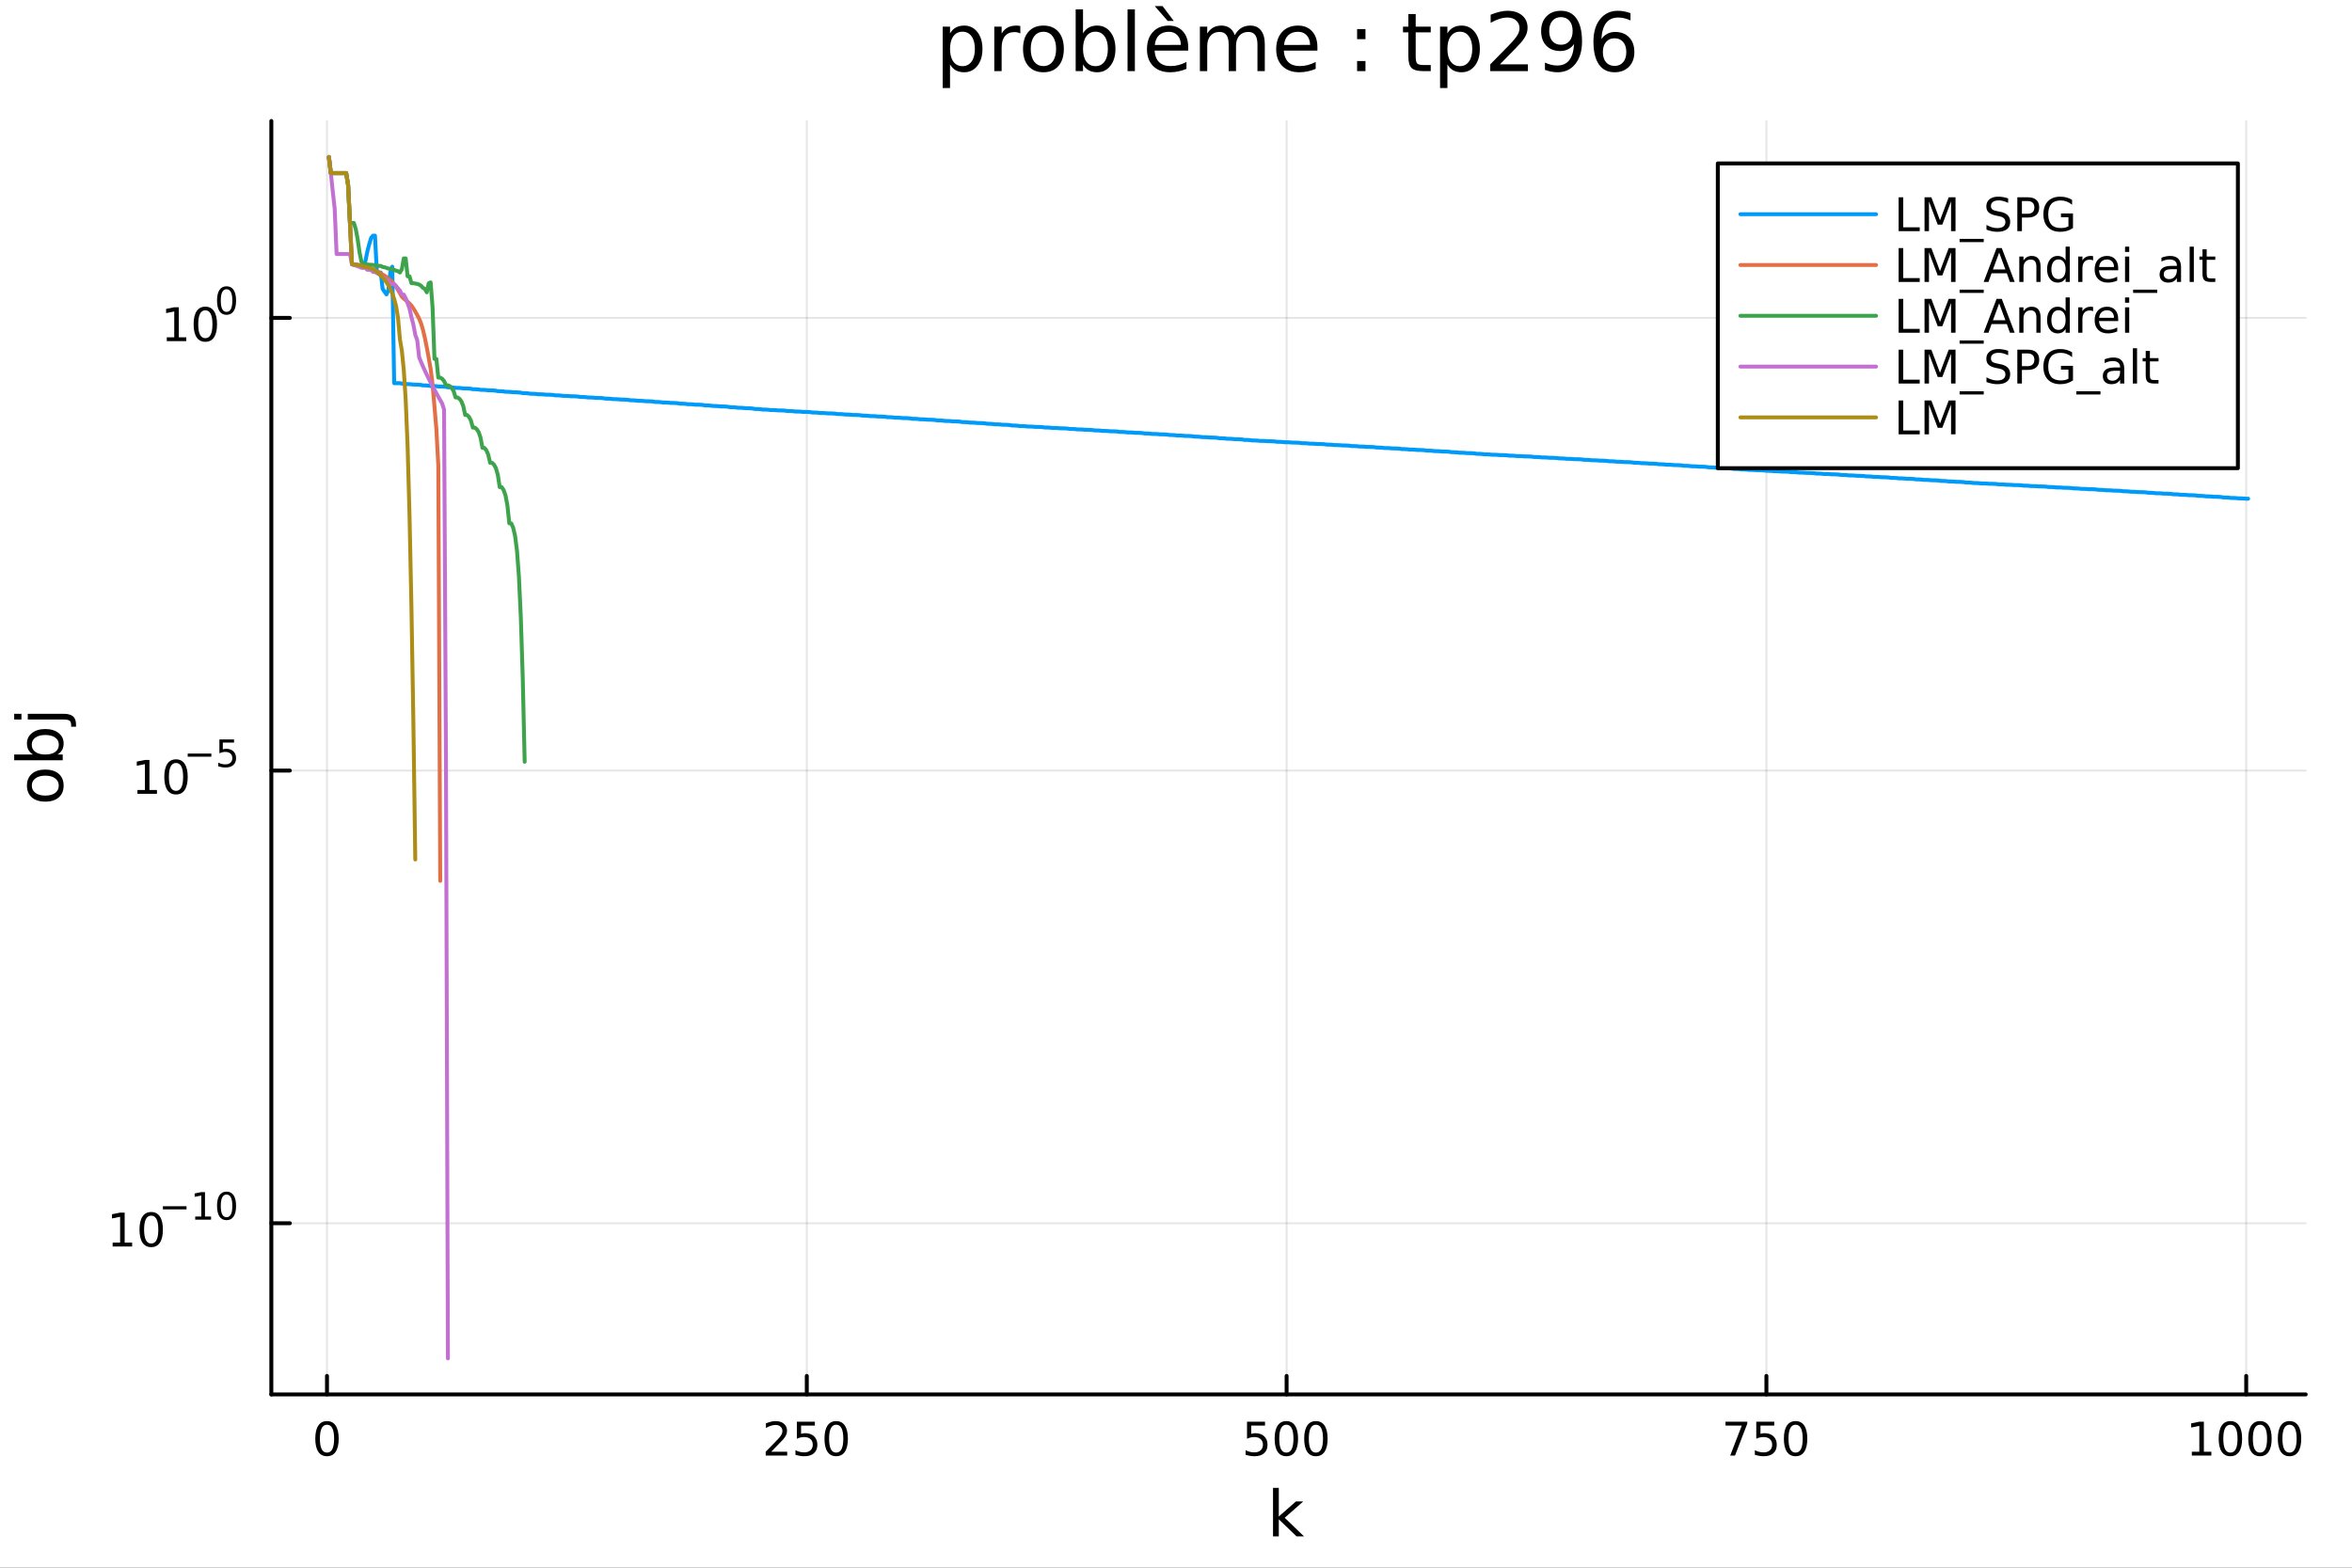 <?xml version="1.0" encoding="utf-8"?>
<svg xmlns="http://www.w3.org/2000/svg" xmlns:xlink="http://www.w3.org/1999/xlink" width="600" height="400" viewBox="0 0 2400 1600">
<rect x="0" y="0" width="2400" height="1600" fill="#333333" stroke="none"/>
<defs>
  <clipPath id="clip130">
    <rect x="0" y="0" width="2400" height="1600"/>
  </clipPath>
</defs>
<path clip-path="url(#clip130)" d="M0 1600 L2400 1600 L2400 0 L0 0  Z" fill="#ffffff" fill-rule="evenodd" fill-opacity="1"/>
<defs>
  <clipPath id="clip131">
    <rect x="480" y="0" width="1681" height="1600"/>
  </clipPath>
</defs>
<path clip-path="url(#clip130)" d="M276.876 1423.18 L2352.76 1423.18 L2352.76 123.472 L276.876 123.472  Z" fill="#ffffff" fill-rule="evenodd" fill-opacity="1"/>
<defs>
  <clipPath id="clip132">
    <rect x="276" y="123" width="2077" height="1301"/>
  </clipPath>
</defs>
<polyline clip-path="url(#clip132)" style="stroke:#000000; stroke-linecap:round; stroke-linejoin:round; stroke-width:2; stroke-opacity:0.1; fill:none" points="333.668,1423.18 333.668,123.472 "/>
<polyline clip-path="url(#clip132)" style="stroke:#000000; stroke-linecap:round; stroke-linejoin:round; stroke-width:2; stroke-opacity:0.1; fill:none" points="823.263,1423.18 823.263,123.472 "/>
<polyline clip-path="url(#clip132)" style="stroke:#000000; stroke-linecap:round; stroke-linejoin:round; stroke-width:2; stroke-opacity:0.1; fill:none" points="1312.86,1423.18 1312.86,123.472 "/>
<polyline clip-path="url(#clip132)" style="stroke:#000000; stroke-linecap:round; stroke-linejoin:round; stroke-width:2; stroke-opacity:0.1; fill:none" points="1802.45,1423.18 1802.45,123.472 "/>
<polyline clip-path="url(#clip132)" style="stroke:#000000; stroke-linecap:round; stroke-linejoin:round; stroke-width:2; stroke-opacity:0.1; fill:none" points="2292.05,1423.18 2292.05,123.472 "/>
<polyline clip-path="url(#clip130)" style="stroke:#000000; stroke-linecap:round; stroke-linejoin:round; stroke-width:4; stroke-opacity:1; fill:none" points="276.876,1423.18 2352.76,1423.18 "/>
<polyline clip-path="url(#clip130)" style="stroke:#000000; stroke-linecap:round; stroke-linejoin:round; stroke-width:4; stroke-opacity:1; fill:none" points="333.668,1423.18 333.668,1404.28 "/>
<polyline clip-path="url(#clip130)" style="stroke:#000000; stroke-linecap:round; stroke-linejoin:round; stroke-width:4; stroke-opacity:1; fill:none" points="823.263,1423.18 823.263,1404.28 "/>
<polyline clip-path="url(#clip130)" style="stroke:#000000; stroke-linecap:round; stroke-linejoin:round; stroke-width:4; stroke-opacity:1; fill:none" points="1312.86,1423.18 1312.86,1404.28 "/>
<polyline clip-path="url(#clip130)" style="stroke:#000000; stroke-linecap:round; stroke-linejoin:round; stroke-width:4; stroke-opacity:1; fill:none" points="1802.45,1423.18 1802.45,1404.28 "/>
<polyline clip-path="url(#clip130)" style="stroke:#000000; stroke-linecap:round; stroke-linejoin:round; stroke-width:4; stroke-opacity:1; fill:none" points="2292.05,1423.18 2292.05,1404.28 "/>
<path clip-path="url(#clip130)" d="M333.668 1454.1 Q330.057 1454.1 328.229 1457.66 Q326.423 1461.2 326.423 1468.33 Q326.423 1475.44 328.229 1479.01 Q330.057 1482.55 333.668 1482.55 Q337.303 1482.55 339.108 1479.01 Q340.937 1475.44 340.937 1468.33 Q340.937 1461.2 339.108 1457.66 Q337.303 1454.1 333.668 1454.1 M333.668 1450.39 Q339.479 1450.39 342.534 1455 Q345.613 1459.58 345.613 1468.33 Q345.613 1477.06 342.534 1481.67 Q339.479 1486.25 333.668 1486.25 Q327.858 1486.25 324.78 1481.67 Q321.724 1477.06 321.724 1468.33 Q321.724 1459.58 324.78 1455 Q327.858 1450.39 333.668 1450.39 Z" fill="#000000" fill-rule="nonzero" fill-opacity="1" /><path clip-path="url(#clip130)" d="M786.955 1481.64 L803.275 1481.64 L803.275 1485.58 L781.33 1485.58 L781.33 1481.64 Q783.992 1478.89 788.576 1474.26 Q793.182 1469.61 794.363 1468.27 Q796.608 1465.74 797.488 1464.01 Q798.39 1462.25 798.39 1460.56 Q798.39 1457.8 796.446 1456.07 Q794.525 1454.33 791.423 1454.33 Q789.224 1454.33 786.77 1455.09 Q784.339 1455.86 781.562 1457.41 L781.562 1452.69 Q784.386 1451.55 786.839 1450.97 Q789.293 1450.39 791.33 1450.39 Q796.701 1450.39 799.895 1453.08 Q803.089 1455.77 803.089 1460.26 Q803.089 1462.39 802.279 1464.31 Q801.492 1466.2 799.386 1468.8 Q798.807 1469.47 795.705 1472.69 Q792.603 1475.88 786.955 1481.64 Z" fill="#000000" fill-rule="nonzero" fill-opacity="1" /><path clip-path="url(#clip130)" d="M813.136 1451.02 L831.492 1451.02 L831.492 1454.96 L817.418 1454.96 L817.418 1463.43 Q818.437 1463.08 819.455 1462.92 Q820.474 1462.73 821.492 1462.73 Q827.279 1462.73 830.659 1465.9 Q834.038 1469.08 834.038 1474.49 Q834.038 1480.07 830.566 1483.17 Q827.094 1486.25 820.774 1486.25 Q818.599 1486.25 816.33 1485.88 Q814.085 1485.51 811.677 1484.77 L811.677 1480.07 Q813.761 1481.2 815.983 1481.76 Q818.205 1482.32 820.682 1482.32 Q824.686 1482.32 827.024 1480.21 Q829.362 1478.1 829.362 1474.49 Q829.362 1470.88 827.024 1468.77 Q824.686 1466.67 820.682 1466.67 Q818.807 1466.67 816.932 1467.08 Q815.08 1467.5 813.136 1468.38 L813.136 1451.02 Z" fill="#000000" fill-rule="nonzero" fill-opacity="1" /><path clip-path="url(#clip130)" d="M853.251 1454.1 Q849.64 1454.1 847.811 1457.66 Q846.006 1461.2 846.006 1468.33 Q846.006 1475.44 847.811 1479.01 Q849.64 1482.55 853.251 1482.55 Q856.885 1482.55 858.691 1479.01 Q860.52 1475.44 860.52 1468.33 Q860.52 1461.2 858.691 1457.66 Q856.885 1454.1 853.251 1454.1 M853.251 1450.39 Q859.061 1450.39 862.117 1455 Q865.196 1459.58 865.196 1468.33 Q865.196 1477.06 862.117 1481.67 Q859.061 1486.25 853.251 1486.25 Q847.441 1486.25 844.362 1481.67 Q841.307 1477.06 841.307 1468.33 Q841.307 1459.58 844.362 1455 Q847.441 1450.39 853.251 1450.39 Z" fill="#000000" fill-rule="nonzero" fill-opacity="1" /><path clip-path="url(#clip130)" d="M1272.48 1451.02 L1290.83 1451.02 L1290.83 1454.96 L1276.76 1454.96 L1276.76 1463.43 Q1277.78 1463.08 1278.8 1462.92 Q1279.81 1462.73 1280.83 1462.73 Q1286.62 1462.73 1290 1465.9 Q1293.38 1469.08 1293.38 1474.49 Q1293.38 1480.07 1289.91 1483.17 Q1286.43 1486.25 1280.11 1486.25 Q1277.94 1486.25 1275.67 1485.88 Q1273.42 1485.51 1271.02 1484.77 L1271.02 1480.07 Q1273.1 1481.2 1275.32 1481.76 Q1277.55 1482.32 1280.02 1482.32 Q1284.03 1482.32 1286.36 1480.21 Q1288.7 1478.1 1288.7 1474.49 Q1288.7 1470.88 1286.36 1468.77 Q1284.03 1466.67 1280.02 1466.67 Q1278.15 1466.67 1276.27 1467.08 Q1274.42 1467.5 1272.48 1468.38 L1272.48 1451.02 Z" fill="#000000" fill-rule="nonzero" fill-opacity="1" /><path clip-path="url(#clip130)" d="M1312.59 1454.1 Q1308.98 1454.1 1307.15 1457.66 Q1305.35 1461.2 1305.35 1468.33 Q1305.35 1475.44 1307.15 1479.01 Q1308.98 1482.55 1312.59 1482.55 Q1316.23 1482.55 1318.03 1479.01 Q1319.86 1475.44 1319.86 1468.33 Q1319.86 1461.2 1318.03 1457.66 Q1316.23 1454.1 1312.59 1454.1 M1312.59 1450.39 Q1318.4 1450.39 1321.46 1455 Q1324.54 1459.58 1324.54 1468.33 Q1324.54 1477.06 1321.46 1481.67 Q1318.4 1486.25 1312.59 1486.25 Q1306.78 1486.25 1303.7 1481.67 Q1300.65 1477.06 1300.65 1468.33 Q1300.65 1459.58 1303.7 1455 Q1306.78 1450.39 1312.59 1450.39 Z" fill="#000000" fill-rule="nonzero" fill-opacity="1" /><path clip-path="url(#clip130)" d="M1342.75 1454.1 Q1339.14 1454.1 1337.31 1457.66 Q1335.51 1461.2 1335.51 1468.33 Q1335.51 1475.44 1337.31 1479.01 Q1339.14 1482.55 1342.75 1482.55 Q1346.39 1482.55 1348.19 1479.01 Q1350.02 1475.44 1350.02 1468.33 Q1350.02 1461.2 1348.19 1457.66 Q1346.39 1454.1 1342.75 1454.1 M1342.75 1450.39 Q1348.56 1450.39 1351.62 1455 Q1354.7 1459.58 1354.7 1468.33 Q1354.7 1477.06 1351.62 1481.67 Q1348.56 1486.25 1342.75 1486.25 Q1336.94 1486.25 1333.86 1481.67 Q1330.81 1477.06 1330.81 1468.33 Q1330.81 1459.58 1333.86 1455 Q1336.94 1450.39 1342.75 1450.39 Z" fill="#000000" fill-rule="nonzero" fill-opacity="1" /><path clip-path="url(#clip130)" d="M1760.73 1451.02 L1782.95 1451.02 L1782.95 1453.01 L1770.4 1485.58 L1765.52 1485.58 L1777.32 1454.96 L1760.73 1454.96 L1760.73 1451.02 Z" fill="#000000" fill-rule="nonzero" fill-opacity="1" /><path clip-path="url(#clip130)" d="M1792.12 1451.02 L1810.47 1451.02 L1810.47 1454.96 L1796.4 1454.96 L1796.4 1463.43 Q1797.42 1463.08 1798.44 1462.92 Q1799.45 1462.73 1800.47 1462.73 Q1806.26 1462.73 1809.64 1465.9 Q1813.02 1469.08 1813.02 1474.49 Q1813.02 1480.07 1809.55 1483.17 Q1806.07 1486.25 1799.76 1486.25 Q1797.58 1486.25 1795.31 1485.88 Q1793.07 1485.51 1790.66 1484.77 L1790.66 1480.07 Q1792.74 1481.2 1794.96 1481.76 Q1797.19 1482.32 1799.66 1482.32 Q1803.67 1482.32 1806 1480.21 Q1808.34 1478.1 1808.34 1474.49 Q1808.34 1470.88 1806 1468.77 Q1803.67 1466.67 1799.66 1466.67 Q1797.79 1466.67 1795.91 1467.08 Q1794.06 1467.5 1792.12 1468.38 L1792.12 1451.02 Z" fill="#000000" fill-rule="nonzero" fill-opacity="1" /><path clip-path="url(#clip130)" d="M1832.23 1454.1 Q1828.62 1454.1 1826.79 1457.66 Q1824.99 1461.2 1824.99 1468.33 Q1824.99 1475.44 1826.79 1479.01 Q1828.62 1482.55 1832.23 1482.55 Q1835.87 1482.55 1837.67 1479.01 Q1839.5 1475.44 1839.5 1468.33 Q1839.5 1461.2 1837.67 1457.66 Q1835.87 1454.1 1832.23 1454.1 M1832.23 1450.39 Q1838.04 1450.39 1841.1 1455 Q1844.18 1459.58 1844.18 1468.33 Q1844.18 1477.06 1841.1 1481.67 Q1838.04 1486.25 1832.23 1486.25 Q1826.42 1486.25 1823.34 1481.67 Q1820.29 1477.06 1820.29 1468.33 Q1820.29 1459.58 1823.34 1455 Q1826.42 1450.39 1832.23 1450.39 Z" fill="#000000" fill-rule="nonzero" fill-opacity="1" /><path clip-path="url(#clip130)" d="M2236.57 1481.64 L2244.21 1481.64 L2244.21 1455.28 L2235.9 1456.95 L2235.9 1452.69 L2244.16 1451.02 L2248.84 1451.02 L2248.84 1481.64 L2256.48 1481.64 L2256.48 1485.58 L2236.57 1485.58 L2236.57 1481.64 Z" fill="#000000" fill-rule="nonzero" fill-opacity="1" /><path clip-path="url(#clip130)" d="M2275.92 1454.1 Q2272.31 1454.1 2270.48 1457.66 Q2268.68 1461.2 2268.68 1468.33 Q2268.68 1475.44 2270.48 1479.01 Q2272.31 1482.55 2275.92 1482.55 Q2279.56 1482.55 2281.36 1479.01 Q2283.19 1475.44 2283.19 1468.33 Q2283.19 1461.2 2281.36 1457.66 Q2279.56 1454.1 2275.92 1454.1 M2275.92 1450.39 Q2281.73 1450.39 2284.79 1455 Q2287.87 1459.58 2287.87 1468.33 Q2287.87 1477.06 2284.79 1481.67 Q2281.73 1486.25 2275.92 1486.25 Q2270.11 1486.25 2267.03 1481.67 Q2263.98 1477.06 2263.98 1468.33 Q2263.98 1459.58 2267.03 1455 Q2270.11 1450.39 2275.92 1450.39 Z" fill="#000000" fill-rule="nonzero" fill-opacity="1" /><path clip-path="url(#clip130)" d="M2306.09 1454.1 Q2302.47 1454.1 2300.65 1457.66 Q2298.84 1461.2 2298.84 1468.33 Q2298.84 1475.44 2300.65 1479.01 Q2302.47 1482.55 2306.09 1482.55 Q2309.72 1482.55 2311.53 1479.01 Q2313.35 1475.44 2313.35 1468.33 Q2313.35 1461.2 2311.53 1457.66 Q2309.72 1454.1 2306.09 1454.1 M2306.09 1450.39 Q2311.9 1450.39 2314.95 1455 Q2318.03 1459.58 2318.03 1468.33 Q2318.03 1477.06 2314.95 1481.67 Q2311.9 1486.25 2306.09 1486.25 Q2300.28 1486.25 2297.2 1481.67 Q2294.14 1477.06 2294.14 1468.33 Q2294.14 1459.58 2297.2 1455 Q2300.28 1450.39 2306.09 1450.39 Z" fill="#000000" fill-rule="nonzero" fill-opacity="1" /><path clip-path="url(#clip130)" d="M2336.25 1454.1 Q2332.64 1454.1 2330.81 1457.66 Q2329 1461.2 2329 1468.33 Q2329 1475.44 2330.81 1479.01 Q2332.64 1482.55 2336.25 1482.55 Q2339.88 1482.55 2341.69 1479.01 Q2343.52 1475.44 2343.52 1468.33 Q2343.52 1461.2 2341.69 1457.66 Q2339.88 1454.1 2336.25 1454.1 M2336.25 1450.39 Q2342.06 1450.39 2345.11 1455 Q2348.19 1459.58 2348.19 1468.33 Q2348.19 1477.06 2345.11 1481.67 Q2342.06 1486.25 2336.25 1486.25 Q2330.44 1486.25 2327.36 1481.67 Q2324.3 1477.06 2324.3 1468.33 Q2324.3 1459.58 2327.36 1455 Q2330.44 1450.39 2336.25 1450.39 Z" fill="#000000" fill-rule="nonzero" fill-opacity="1" /><path clip-path="url(#clip130)" d="M1299 1518.52 L1304.89 1518.52 L1304.89 1547.77 L1322.36 1532.4 L1329.84 1532.4 L1310.93 1549.07 L1330.63 1568.04 L1323 1568.04 L1304.89 1550.63 L1304.89 1568.04 L1299 1568.04 L1299 1518.52 Z" fill="#000000" fill-rule="nonzero" fill-opacity="1" /><polyline clip-path="url(#clip132)" style="stroke:#000000; stroke-linecap:round; stroke-linejoin:round; stroke-width:2; stroke-opacity:0.1; fill:none" points="276.876,1248.46 2352.76,1248.46 "/>
<polyline clip-path="url(#clip132)" style="stroke:#000000; stroke-linecap:round; stroke-linejoin:round; stroke-width:2; stroke-opacity:0.1; fill:none" points="276.876,786.455 2352.76,786.455 "/>
<polyline clip-path="url(#clip132)" style="stroke:#000000; stroke-linecap:round; stroke-linejoin:round; stroke-width:2; stroke-opacity:0.1; fill:none" points="276.876,324.455 2352.76,324.455 "/>
<polyline clip-path="url(#clip130)" style="stroke:#000000; stroke-linecap:round; stroke-linejoin:round; stroke-width:4; stroke-opacity:1; fill:none" points="276.876,1423.18 276.876,123.472 "/>
<polyline clip-path="url(#clip130)" style="stroke:#000000; stroke-linecap:round; stroke-linejoin:round; stroke-width:4; stroke-opacity:1; fill:none" points="276.876,1248.46 295.773,1248.46 "/>
<polyline clip-path="url(#clip130)" style="stroke:#000000; stroke-linecap:round; stroke-linejoin:round; stroke-width:4; stroke-opacity:1; fill:none" points="276.876,786.455 295.773,786.455 "/>
<polyline clip-path="url(#clip130)" style="stroke:#000000; stroke-linecap:round; stroke-linejoin:round; stroke-width:4; stroke-opacity:1; fill:none" points="276.876,324.455 295.773,324.455 "/>
<path clip-path="url(#clip130)" d="M114.931 1268.25 L122.57 1268.25 L122.57 1241.88 L114.26 1243.55 L114.26 1239.29 L122.524 1237.62 L127.2 1237.62 L127.2 1268.25 L134.839 1268.25 L134.839 1272.18 L114.931 1272.18 L114.931 1268.25 Z" fill="#000000" fill-rule="nonzero" fill-opacity="1" /><path clip-path="url(#clip130)" d="M154.283 1240.7 Q150.672 1240.7 148.843 1244.27 Q147.038 1247.81 147.038 1254.94 Q147.038 1262.04 148.843 1265.61 Q150.672 1269.15 154.283 1269.15 Q157.917 1269.15 159.723 1265.61 Q161.552 1262.04 161.552 1254.94 Q161.552 1247.81 159.723 1244.27 Q157.917 1240.7 154.283 1240.7 M154.283 1237 Q160.093 1237 163.149 1241.6 Q166.227 1246.19 166.227 1254.94 Q166.227 1263.66 163.149 1268.27 Q160.093 1272.85 154.283 1272.85 Q148.473 1272.85 145.394 1268.27 Q142.339 1263.66 142.339 1254.94 Q142.339 1246.19 145.394 1241.6 Q148.473 1237 154.283 1237 Z" fill="#000000" fill-rule="nonzero" fill-opacity="1" /><path clip-path="url(#clip130)" d="M166.227 1231.1 L190.339 1231.1 L190.339 1234.3 L166.227 1234.3 L166.227 1231.1 Z" fill="#000000" fill-rule="nonzero" fill-opacity="1" /><path clip-path="url(#clip130)" d="M199.197 1241.58 L205.404 1241.58 L205.404 1220.15 L198.652 1221.51 L198.652 1218.05 L205.366 1216.69 L209.166 1216.69 L209.166 1241.58 L215.372 1241.58 L215.372 1244.77 L199.197 1244.77 L199.197 1241.58 Z" fill="#000000" fill-rule="nonzero" fill-opacity="1" /><path clip-path="url(#clip130)" d="M231.171 1219.19 Q228.237 1219.19 226.751 1222.09 Q225.284 1224.97 225.284 1230.76 Q225.284 1236.54 226.751 1239.43 Q228.237 1242.31 231.171 1242.31 Q234.124 1242.31 235.591 1239.43 Q237.076 1236.54 237.076 1230.76 Q237.076 1224.97 235.591 1222.09 Q234.124 1219.19 231.171 1219.19 M231.171 1216.19 Q235.891 1216.19 238.374 1219.93 Q240.876 1223.65 240.876 1230.76 Q240.876 1237.85 238.374 1241.59 Q235.891 1245.32 231.171 1245.32 Q226.45 1245.32 223.949 1241.59 Q221.466 1237.85 221.466 1230.76 Q221.466 1223.65 223.949 1219.93 Q226.45 1216.19 231.171 1216.19 Z" fill="#000000" fill-rule="nonzero" fill-opacity="1" /><path clip-path="url(#clip130)" d="M140.247 806.248 L147.886 806.248 L147.886 779.882 L139.575 781.549 L139.575 777.29 L147.839 775.623 L152.515 775.623 L152.515 806.248 L160.154 806.248 L160.154 810.183 L140.247 810.183 L140.247 806.248 Z" fill="#000000" fill-rule="nonzero" fill-opacity="1" /><path clip-path="url(#clip130)" d="M179.598 778.702 Q175.987 778.702 174.159 782.266 Q172.353 785.808 172.353 792.938 Q172.353 800.044 174.159 803.609 Q175.987 807.151 179.598 807.151 Q183.233 807.151 185.038 803.609 Q186.867 800.044 186.867 792.938 Q186.867 785.808 185.038 782.266 Q183.233 778.702 179.598 778.702 M179.598 774.998 Q185.409 774.998 188.464 779.604 Q191.543 784.188 191.543 792.938 Q191.543 801.664 188.464 806.271 Q185.409 810.854 179.598 810.854 Q173.788 810.854 170.71 806.271 Q167.654 801.664 167.654 792.938 Q167.654 784.188 170.71 779.604 Q173.788 774.998 179.598 774.998 Z" fill="#000000" fill-rule="nonzero" fill-opacity="1" /><path clip-path="url(#clip130)" d="M191.543 769.099 L215.654 769.099 L215.654 772.297 L191.543 772.297 L191.543 769.099 Z" fill="#000000" fill-rule="nonzero" fill-opacity="1" /><path clip-path="url(#clip130)" d="M223.892 754.692 L238.807 754.692 L238.807 757.89 L227.372 757.89 L227.372 764.773 Q228.199 764.491 229.027 764.36 Q229.854 764.209 230.682 764.209 Q235.384 764.209 238.13 766.786 Q240.876 769.363 240.876 773.764 Q240.876 778.296 238.054 780.816 Q235.233 783.318 230.099 783.318 Q228.331 783.318 226.488 783.017 Q224.663 782.716 222.707 782.114 L222.707 778.296 Q224.4 779.218 226.205 779.669 Q228.011 780.121 230.023 780.121 Q233.277 780.121 235.177 778.409 Q237.076 776.698 237.076 773.764 Q237.076 770.83 235.177 769.118 Q233.277 767.407 230.023 767.407 Q228.5 767.407 226.977 767.745 Q225.472 768.084 223.892 768.798 L223.892 754.692 Z" fill="#000000" fill-rule="nonzero" fill-opacity="1" /><path clip-path="url(#clip130)" d="M170.17 344.247 L177.809 344.247 L177.809 317.882 L169.499 319.548 L169.499 315.289 L177.762 313.622 L182.438 313.622 L182.438 344.247 L190.077 344.247 L190.077 348.182 L170.17 348.182 L170.17 344.247 Z" fill="#000000" fill-rule="nonzero" fill-opacity="1" /><path clip-path="url(#clip130)" d="M209.522 316.701 Q205.91 316.701 204.082 320.266 Q202.276 323.808 202.276 330.937 Q202.276 338.044 204.082 341.608 Q205.91 345.15 209.522 345.15 Q213.156 345.15 214.961 341.608 Q216.79 338.044 216.79 330.937 Q216.79 323.808 214.961 320.266 Q213.156 316.701 209.522 316.701 M209.522 312.997 Q215.332 312.997 218.387 317.604 Q221.466 322.187 221.466 330.937 Q221.466 339.664 218.387 344.27 Q215.332 348.854 209.522 348.854 Q203.711 348.854 200.633 344.27 Q197.577 339.664 197.577 330.937 Q197.577 322.187 200.633 317.604 Q203.711 312.997 209.522 312.997 Z" fill="#000000" fill-rule="nonzero" fill-opacity="1" /><path clip-path="url(#clip130)" d="M231.171 295.193 Q228.237 295.193 226.751 298.09 Q225.284 300.967 225.284 306.76 Q225.284 312.534 226.751 315.431 Q228.237 318.308 231.171 318.308 Q234.124 318.308 235.591 315.431 Q237.076 312.534 237.076 306.76 Q237.076 300.967 235.591 298.09 Q234.124 295.193 231.171 295.193 M231.171 292.184 Q235.891 292.184 238.374 295.927 Q240.876 299.651 240.876 306.76 Q240.876 313.851 238.374 317.594 Q235.891 321.317 231.171 321.317 Q226.45 321.317 223.949 317.594 Q221.466 313.851 221.466 306.76 Q221.466 299.651 223.949 295.927 Q226.45 292.184 231.171 292.184 Z" fill="#000000" fill-rule="nonzero" fill-opacity="1" /><path clip-path="url(#clip130)" d="M32.462 801.797 Q32.462 806.507 36.154 809.244 Q39.815 811.982 46.212 811.982 Q52.609 811.982 56.302 809.276 Q59.962 806.539 59.962 801.797 Q59.962 797.118 56.27 794.381 Q52.578 791.643 46.212 791.643 Q39.878 791.643 36.186 794.381 Q32.462 797.118 32.462 801.797 M27.497 801.797 Q27.497 794.158 32.462 789.797 Q37.427 785.437 46.212 785.437 Q54.965 785.437 59.962 789.797 Q64.927 794.158 64.927 801.797 Q64.927 809.467 59.962 813.828 Q54.965 818.156 46.212 818.156 Q37.427 818.156 32.462 813.828 Q27.497 809.467 27.497 801.797 Z" fill="#000000" fill-rule="nonzero" fill-opacity="1" /><path clip-path="url(#clip130)" d="M46.212 750.139 Q39.751 750.139 36.09 752.812 Q32.398 755.454 32.398 760.101 Q32.398 764.748 36.09 767.422 Q39.751 770.064 46.212 770.064 Q52.673 770.064 56.365 767.422 Q60.026 764.748 60.026 760.101 Q60.026 755.454 56.365 752.812 Q52.673 750.139 46.212 750.139 M33.767 770.064 Q30.584 768.218 29.056 765.417 Q27.497 762.584 27.497 758.669 Q27.497 752.176 32.653 748.134 Q37.809 744.06 46.212 744.06 Q54.615 744.06 59.771 748.134 Q64.927 752.176 64.927 758.669 Q64.927 762.584 63.399 765.417 Q61.84 768.218 58.657 770.064 L64.004 770.064 L64.004 775.952 L14.479 775.952 L14.479 770.064 L33.767 770.064 Z" fill="#000000" fill-rule="nonzero" fill-opacity="1" /><path clip-path="url(#clip130)" d="M28.356 734.352 L28.356 728.495 L64.641 728.495 Q71.452 728.495 74.508 731.105 Q77.563 733.684 77.563 739.445 L77.563 741.673 L72.598 741.673 L72.598 740.113 Q72.598 736.771 71.038 735.561 Q69.51 734.352 64.641 734.352 L28.356 734.352 M14.479 734.352 L14.479 728.495 L21.895 728.495 L21.895 734.352 L14.479 734.352 Z" fill="#000000" fill-rule="nonzero" fill-opacity="1" /><path clip-path="url(#clip130)" d="M969.415 65.77 L969.415 89.833 L961.921 89.833 L961.921 27.206 L969.415 27.206 L969.415 34.092 Q971.765 30.041 975.33 28.097 Q978.935 26.112 983.918 26.112 Q992.181 26.112 997.326 32.675 Q1002.51 39.237 1002.51 49.931 Q1002.51 60.626 997.326 67.188 Q992.181 73.751 983.918 73.751 Q978.935 73.751 975.33 71.806 Q971.765 69.821 969.415 65.77 M994.774 49.931 Q994.774 41.708 991.371 37.05 Q988.009 32.35 982.095 32.35 Q976.18 32.35 972.778 37.05 Q969.415 41.708 969.415 49.931 Q969.415 58.155 972.778 62.854 Q976.18 67.512 982.095 67.512 Q988.009 67.512 991.371 62.854 Q994.774 58.155 994.774 49.931 Z" fill="#000000" fill-rule="nonzero" fill-opacity="1" /><path clip-path="url(#clip130)" d="M1041.16 34.173 Q1039.9 33.444 1038.4 33.12 Q1036.94 32.756 1035.16 32.756 Q1028.84 32.756 1025.44 36.888 Q1022.08 40.979 1022.08 48.676 L1022.08 72.576 L1014.58 72.576 L1014.58 27.206 L1022.08 27.206 L1022.08 34.254 Q1024.43 30.122 1028.19 28.138 Q1031.96 26.112 1037.35 26.112 Q1038.12 26.112 1039.05 26.234 Q1039.98 26.315 1041.12 26.517 L1041.16 34.173 Z" fill="#000000" fill-rule="nonzero" fill-opacity="1" /><path clip-path="url(#clip130)" d="M1064.73 32.431 Q1058.74 32.431 1055.25 37.131 Q1051.77 41.789 1051.77 49.931 Q1051.77 58.074 1055.21 62.773 Q1058.7 67.431 1064.73 67.431 Q1070.69 67.431 1074.17 62.732 Q1077.66 58.033 1077.66 49.931 Q1077.66 41.87 1074.17 37.171 Q1070.69 32.431 1064.73 32.431 M1064.73 26.112 Q1074.46 26.112 1080.01 32.431 Q1085.55 38.751 1085.55 49.931 Q1085.55 61.071 1080.01 67.431 Q1074.46 73.751 1064.73 73.751 Q1054.97 73.751 1049.42 67.431 Q1043.91 61.071 1043.91 49.931 Q1043.91 38.751 1049.42 32.431 Q1054.97 26.112 1064.73 26.112 Z" fill="#000000" fill-rule="nonzero" fill-opacity="1" /><path clip-path="url(#clip130)" d="M1130.48 49.931 Q1130.48 41.708 1127.08 37.05 Q1123.71 32.35 1117.8 32.35 Q1111.89 32.35 1108.48 37.05 Q1105.12 41.708 1105.12 49.931 Q1105.12 58.155 1108.48 62.854 Q1111.89 67.512 1117.8 67.512 Q1123.71 67.512 1127.08 62.854 Q1130.48 58.155 1130.48 49.931 M1105.12 34.092 Q1107.47 30.041 1111.03 28.097 Q1114.64 26.112 1119.62 26.112 Q1127.89 26.112 1133.03 32.675 Q1138.22 39.237 1138.22 49.931 Q1138.22 60.626 1133.03 67.188 Q1127.89 73.751 1119.62 73.751 Q1114.64 73.751 1111.03 71.806 Q1107.47 69.821 1105.12 65.77 L1105.12 72.576 L1097.63 72.576 L1097.63 9.544 L1105.12 9.544 L1105.12 34.092 Z" fill="#000000" fill-rule="nonzero" fill-opacity="1" /><path clip-path="url(#clip130)" d="M1150.57 9.544 L1158.03 9.544 L1158.03 72.576 L1150.57 72.576 L1150.57 9.544 Z" fill="#000000" fill-rule="nonzero" fill-opacity="1" /><path clip-path="url(#clip130)" d="M1212.43 48.028 L1212.43 51.673 L1178.16 51.673 Q1178.64 59.37 1182.78 63.421 Q1186.95 67.431 1194.36 67.431 Q1198.66 67.431 1202.67 66.378 Q1206.72 65.325 1210.69 63.218 L1210.69 70.267 Q1206.68 71.968 1202.46 72.86 Q1198.25 73.751 1193.92 73.751 Q1183.06 73.751 1176.7 67.431 Q1170.38 61.112 1170.38 50.337 Q1170.38 39.197 1176.38 32.675 Q1182.41 26.112 1192.62 26.112 Q1201.78 26.112 1207.08 32.026 Q1212.43 37.9 1212.43 48.028 M1204.98 45.84 Q1204.89 39.723 1201.53 36.077 Q1198.21 32.431 1192.7 32.431 Q1186.46 32.431 1182.7 35.956 Q1178.97 39.48 1178.4 45.88 L1204.98 45.84 M1186.3 6.222 L1197.72 21.373 L1191.53 21.373 L1178.32 6.222 L1186.3 6.222 Z" fill="#000000" fill-rule="nonzero" fill-opacity="1" /><path clip-path="url(#clip130)" d="M1259.99 35.915 Q1262.78 30.892 1266.67 28.502 Q1270.56 26.112 1275.83 26.112 Q1282.91 26.112 1286.76 31.095 Q1290.61 36.037 1290.61 45.192 L1290.61 72.576 L1283.12 72.576 L1283.12 45.435 Q1283.12 38.913 1280.81 35.753 Q1278.5 32.594 1273.76 32.594 Q1267.97 32.594 1264.6 36.442 Q1261.24 40.29 1261.24 46.934 L1261.24 72.576 L1253.75 72.576 L1253.75 45.435 Q1253.75 38.873 1251.44 35.753 Q1249.13 32.594 1244.31 32.594 Q1238.6 32.594 1235.24 36.482 Q1231.87 40.331 1231.87 46.934 L1231.87 72.576 L1224.38 72.576 L1224.38 27.206 L1231.87 27.206 L1231.87 34.254 Q1234.43 30.082 1237.99 28.097 Q1241.56 26.112 1246.46 26.112 Q1251.4 26.112 1254.84 28.624 Q1258.33 31.135 1259.99 35.915 Z" fill="#000000" fill-rule="nonzero" fill-opacity="1" /><path clip-path="url(#clip130)" d="M1344.29 48.028 L1344.29 51.673 L1310.02 51.673 Q1310.5 59.37 1314.63 63.421 Q1318.81 67.431 1326.22 67.431 Q1330.51 67.431 1334.52 66.378 Q1338.57 65.325 1342.54 63.218 L1342.54 70.267 Q1338.53 71.968 1334.32 72.86 Q1330.11 73.751 1325.77 73.751 Q1314.92 73.751 1308.56 67.431 Q1302.24 61.112 1302.24 50.337 Q1302.24 39.197 1308.23 32.675 Q1314.27 26.112 1324.48 26.112 Q1333.63 26.112 1338.94 32.026 Q1344.29 37.9 1344.29 48.028 M1336.83 45.84 Q1336.75 39.723 1333.39 36.077 Q1330.07 32.431 1324.56 32.431 Q1318.32 32.431 1314.55 35.956 Q1310.83 39.48 1310.26 45.88 L1336.83 45.84 Z" fill="#000000" fill-rule="nonzero" fill-opacity="1" /><path clip-path="url(#clip130)" d="M1384.8 62.287 L1393.34 62.287 L1393.34 72.576 L1384.8 72.576 L1384.8 62.287 M1384.8 29.677 L1393.34 29.677 L1393.34 39.966 L1384.8 39.966 L1384.8 29.677 Z" fill="#000000" fill-rule="nonzero" fill-opacity="1" /><path clip-path="url(#clip130)" d="M1444.59 14.324 L1444.59 27.206 L1459.94 27.206 L1459.94 32.999 L1444.59 32.999 L1444.59 57.628 Q1444.59 63.178 1446.09 64.758 Q1447.62 66.338 1452.28 66.338 L1459.94 66.338 L1459.94 72.576 L1452.28 72.576 Q1443.65 72.576 1440.37 69.376 Q1437.09 66.135 1437.09 57.628 L1437.09 32.999 L1431.62 32.999 L1431.62 27.206 L1437.09 27.206 L1437.09 14.324 L1444.59 14.324 Z" fill="#000000" fill-rule="nonzero" fill-opacity="1" /><path clip-path="url(#clip130)" d="M1476.95 65.77 L1476.95 89.833 L1469.46 89.833 L1469.46 27.206 L1476.95 27.206 L1476.95 34.092 Q1479.3 30.041 1482.87 28.097 Q1486.47 26.112 1491.46 26.112 Q1499.72 26.112 1504.86 32.675 Q1510.05 39.237 1510.05 49.931 Q1510.05 60.626 1504.86 67.188 Q1499.72 73.751 1491.46 73.751 Q1486.47 73.751 1482.87 71.806 Q1479.3 69.821 1476.95 65.77 M1502.31 49.931 Q1502.31 41.708 1498.91 37.05 Q1495.55 32.35 1489.63 32.35 Q1483.72 32.35 1480.32 37.05 Q1476.95 41.708 1476.95 49.931 Q1476.95 58.155 1480.32 62.854 Q1483.72 67.512 1489.63 67.512 Q1495.55 67.512 1498.91 62.854 Q1502.31 58.155 1502.31 49.931 Z" fill="#000000" fill-rule="nonzero" fill-opacity="1" /><path clip-path="url(#clip130)" d="M1530.51 65.689 L1559.06 65.689 L1559.06 72.576 L1520.66 72.576 L1520.66 65.689 Q1525.32 60.869 1533.34 52.767 Q1541.4 44.625 1543.47 42.275 Q1547.4 37.86 1548.94 34.822 Q1550.52 31.743 1550.52 28.786 Q1550.52 23.965 1547.11 20.927 Q1543.75 17.889 1538.32 17.889 Q1534.48 17.889 1530.18 19.226 Q1525.93 20.562 1521.07 23.276 L1521.07 15.013 Q1526.01 13.028 1530.3 12.015 Q1534.6 11.002 1538.16 11.002 Q1547.56 11.002 1553.15 15.701 Q1558.74 20.4 1558.74 28.259 Q1558.74 31.986 1557.32 35.348 Q1555.95 38.67 1552.26 43.207 Q1551.25 44.382 1545.82 50.013 Q1540.39 55.603 1530.51 65.689 Z" fill="#000000" fill-rule="nonzero" fill-opacity="1" /><path clip-path="url(#clip130)" d="M1576.48 71.32 L1576.48 63.867 Q1579.56 65.325 1582.72 66.095 Q1585.88 66.864 1588.92 66.864 Q1597.02 66.864 1601.28 61.436 Q1605.57 55.967 1606.18 44.868 Q1603.83 48.352 1600.22 50.215 Q1596.62 52.078 1592.24 52.078 Q1583.17 52.078 1577.86 46.61 Q1572.59 41.1 1572.59 31.581 Q1572.59 22.264 1578.1 16.633 Q1583.61 11.002 1592.77 11.002 Q1603.26 11.002 1608.77 19.064 Q1614.32 27.084 1614.32 42.397 Q1614.32 56.697 1607.51 65.244 Q1600.75 73.751 1589.28 73.751 Q1586.21 73.751 1583.05 73.143 Q1579.89 72.535 1576.48 71.32 M1592.77 45.678 Q1598.28 45.678 1601.48 41.911 Q1604.72 38.143 1604.72 31.581 Q1604.72 25.059 1601.48 21.292 Q1598.28 17.484 1592.77 17.484 Q1587.26 17.484 1584.02 21.292 Q1580.82 25.059 1580.82 31.581 Q1580.82 38.143 1584.02 41.911 Q1587.26 45.678 1592.77 45.678 Z" fill="#000000" fill-rule="nonzero" fill-opacity="1" /><path clip-path="url(#clip130)" d="M1647.54 39.075 Q1642.03 39.075 1638.79 42.842 Q1635.59 46.61 1635.59 53.172 Q1635.59 59.694 1638.79 63.502 Q1642.03 67.269 1647.54 67.269 Q1653.05 67.269 1656.25 63.502 Q1659.49 59.694 1659.49 53.172 Q1659.49 46.61 1656.25 42.842 Q1653.05 39.075 1647.54 39.075 M1663.78 13.433 L1663.78 20.887 Q1660.7 19.428 1657.54 18.659 Q1654.42 17.889 1651.34 17.889 Q1643.24 17.889 1638.95 23.358 Q1634.7 28.826 1634.09 39.885 Q1636.48 36.361 1640.08 34.498 Q1643.69 32.594 1648.02 32.594 Q1657.14 32.594 1662.4 38.143 Q1667.71 43.653 1667.71 53.172 Q1667.71 62.489 1662.2 68.12 Q1656.69 73.751 1647.54 73.751 Q1637.04 73.751 1631.5 65.73 Q1625.95 57.669 1625.95 42.397 Q1625.95 28.057 1632.75 19.55 Q1639.56 11.002 1651.02 11.002 Q1654.1 11.002 1657.22 11.61 Q1660.38 12.217 1663.78 13.433 Z" fill="#000000" fill-rule="nonzero" fill-opacity="1" /><polyline clip-path="url(#clip132)" style="stroke:#009af9; stroke-linecap:round; stroke-linejoin:round; stroke-width:4; stroke-opacity:1; fill:none" points="335.627,160.256 337.585,176.671 339.544,176.671 341.502,176.671 343.46,176.671 345.419,176.671 347.377,176.671 349.335,176.671 351.294,176.671 353.252,176.671 355.211,188.623 357.169,229.691 359.127,269.84 361.086,269.84 363.044,270.17 365.003,270.495 366.961,270.769 368.919,271.76 370.878,271.279 372.836,266.622 374.794,256.889 376.753,249.248 378.711,242.785 380.67,240.503 382.628,240.503 384.586,278.482 386.545,278.153 388.503,278.153 390.461,294.919 392.42,297.716 394.378,300.47 396.337,295.978 398.295,277.801 400.253,272.178 402.212,391.08 404.17,391.08 406.128,391.08 408.087,391.08 410.045,391.466 412.004,391.684 413.962,392.035 415.92,392.035 417.879,392.105 419.837,392.243 421.795,392.52 423.754,392.52 425.712,392.576 427.671,392.686 429.629,392.907 431.587,393.347 433.546,393.347 435.504,393.435 437.462,393.611 439.421,393.962 441.379,393.962 443.338,394.032 445.296,394.172 447.254,394.452 449.213,394.452 451.171,394.508 453.13,394.62 455.088,394.843 457.046,395.287 459.005,395.287 460.963,395.376 462.921,395.554 464.88,395.908 466.838,395.908 468.797,395.979 470.755,396.121 472.713,396.404 474.672,396.404 476.63,396.46 478.588,396.573 480.547,396.799 482.505,397.248 484.464,397.248 486.422,397.338 488.38,397.518 490.339,397.877 492.297,397.877 494.255,397.948 496.214,398.092 498.172,398.378 500.131,398.378 502.089,398.435 504.047,398.549 506.006,398.777 507.964,399.232 509.922,399.232 511.881,399.323 513.839,399.505 515.798,399.867 517.756,399.867 519.714,399.94 521.673,400.085 523.631,400.374 525.589,400.374 527.548,400.432 529.506,400.548 531.465,400.779 533.423,401.239 535.381,401.239 537.34,401.331 539.298,401.515 541.257,401.882 543.215,401.882 545.173,401.955 547.132,402.102 549.09,402.395 551.048,402.395 553.007,402.454 554.965,402.571 556.924,402.805 558.882,402.805 560.84,402.852 562.799,402.945 564.757,403.132 566.715,403.504 568.674,403.504 570.632,403.579 572.591,403.728 574.549,404.025 576.507,404.025 578.466,404.085 580.424,404.204 582.382,404.441 584.341,404.441 586.299,404.488 588.258,404.583 590.216,404.773 592.174,405.151 594.133,405.151 596.091,405.227 598.049,405.378 600.008,405.68 601.966,405.68 603.925,405.74 605.883,405.861 607.841,406.102 609.8,406.102 611.758,406.15 613.716,406.247 615.675,406.439 617.633,406.823 619.592,406.823 621.55,406.9 623.508,407.053 625.467,407.36 627.425,407.36 629.384,407.421 631.342,407.544 633.3,407.788 635.259,407.788 637.217,407.837 639.175,407.935 641.134,408.131 643.092,408.521 645.051,408.521 647.009,408.599 648.967,408.755 650.926,409.066 652.884,409.066 654.842,409.128 656.801,409.253 658.759,409.501 660.718,409.501 662.676,409.551 664.634,409.651 666.593,409.849 668.551,410.245 670.509,410.245 672.468,410.324 674.426,410.483 676.385,410.799 678.343,410.799 680.301,410.862 682.26,410.989 684.218,411.241 686.176,411.241 688.135,411.292 690.093,411.393 692.052,411.595 694.01,411.997 695.968,411.997 697.927,412.078 699.885,412.239 701.843,412.56 703.802,412.56 705.76,412.624 707.719,412.753 709.677,413.01 711.635,413.01 713.594,413.061 715.552,413.164 717.51,413.369 719.469,413.777 721.427,413.777 723.386,413.859 725.344,414.023 727.302,414.35 729.261,414.35 731.219,414.415 733.178,414.546 735.136,414.807 737.094,414.807 739.053,414.859 741.011,414.963 742.969,415.172 744.928,415.587 746.886,415.587 748.845,415.67 750.803,415.837 752.761,416.169 754.72,416.169 756.678,416.235 758.636,416.368 760.595,416.633 762.553,416.633 764.512,416.686 766.47,416.792 768.428,417.004 770.387,417.427 772.345,417.427 774.303,417.511 776.262,417.681 778.22,418.018 780.179,418.018 782.137,418.086 784.095,418.221 786.054,418.49 788.012,418.49 789.97,418.545 791.929,418.652 793.887,418.868 795.846,418.868 797.804,418.911 799.762,418.997 801.721,419.17 803.679,419.513 805.637,419.513 807.596,419.582 809.554,419.72 811.513,419.994 813.471,419.994 815.429,420.049 817.388,420.159 819.346,420.379 821.305,420.379 823.263,420.423 825.221,420.511 827.18,420.686 829.138,421.036 831.096,421.036 833.055,421.106 835.013,421.247 836.972,421.526 838.93,421.526 840.888,421.582 842.847,421.694 844.805,421.918 846.763,421.918 848.722,421.963 850.68,422.052 852.639,422.231 854.597,422.587 856.555,422.587 858.514,422.659 860.472,422.802 862.43,423.087 864.389,423.087 866.347,423.144 868.306,423.258 870.264,423.486 872.222,423.486 874.181,423.531 876.139,423.622 878.097,423.804 880.056,424.168 882.014,424.168 883.973,424.24 885.931,424.386 887.889,424.676 889.848,424.676 891.806,424.734 893.764,424.851 895.723,425.083 897.681,425.083 899.64,425.129 901.598,425.222 903.556,425.408 905.515,425.777 907.473,425.777 909.432,425.852 911.39,426 913.348,426.296 915.307,426.296 917.265,426.355 919.223,426.473 921.182,426.71 923.14,426.71 925.099,426.757 927.057,426.852 929.015,427.041 930.974,427.418 932.932,427.418 934.89,427.493 936.849,427.644 938.807,427.946 940.766,427.946 942.724,428.006 944.682,428.127 946.641,428.368 948.599,428.368 950.557,428.416 952.516,428.513 954.474,428.705 956.433,429.089 958.391,429.089 960.349,429.166 962.308,429.32 964.266,429.627 966.224,429.627 968.183,429.689 970.141,429.812 972.1,430.058 974.058,430.058 976.016,430.107 977.975,430.205 979.933,430.401 981.891,430.793 983.85,430.793 985.808,430.871 987.767,431.028 989.725,431.341 991.683,431.341 993.642,431.404 995.6,431.529 997.559,431.78 999.517,431.78 1001.48,431.83 1003.43,431.93 1005.39,432.13 1007.35,432.529 1009.31,432.529 1011.27,432.609 1013.23,432.769 1015.18,433.088 1017.14,433.088 1019.1,433.152 1021.06,433.28 1023.02,433.535 1024.98,433.535 1026.93,433.586 1028.89,433.689 1030.85,433.893 1032.81,434.299 1034.77,434.299 1036.73,434.381 1038.68,434.544 1040.64,434.869 1042.6,434.869 1044.56,434.934 1046.52,435.065 1048.48,435.325 1050.43,435.325 1052.39,435.377 1054.35,435.481 1056.31,435.689 1058.27,435.689 1060.23,435.731 1062.18,435.814 1064.14,435.98 1066.1,436.312 1068.06,436.312 1070.02,436.379 1071.98,436.512 1073.94,436.777 1075.89,436.777 1077.85,436.83 1079.81,436.937 1081.77,437.149 1083.73,437.149 1085.69,437.192 1087.64,437.277 1089.6,437.446 1091.56,437.785 1093.52,437.785 1095.48,437.853 1097.44,437.989 1099.39,438.259 1101.35,438.259 1103.31,438.314 1105.27,438.422 1107.23,438.639 1109.19,438.639 1111.14,438.682 1113.1,438.769 1115.06,438.942 1117.02,439.288 1118.98,439.288 1120.94,439.357 1122.89,439.496 1124.85,439.772 1126.81,439.772 1128.77,439.828 1130.73,439.938 1132.69,440.159 1134.64,440.159 1136.6,440.204 1138.56,440.292 1140.52,440.469 1142.48,440.822 1144.44,440.822 1146.4,440.893 1148.35,441.034 1150.31,441.316 1152.27,441.316 1154.23,441.373 1156.19,441.486 1158.15,441.711 1160.1,441.711 1162.06,441.757 1164.02,441.847 1165.98,442.027 1167.94,442.388 1169.9,442.388 1171.85,442.46 1173.81,442.604 1175.77,442.892 1177.73,442.892 1179.69,442.95 1181.65,443.065 1183.6,443.295 1185.56,443.295 1187.52,443.342 1189.48,443.434 1191.44,443.618 1193.4,443.986 1195.35,443.986 1197.31,444.059 1199.27,444.207 1201.23,444.501 1203.19,444.501 1205.15,444.559 1207.1,444.677 1209.06,444.912 1211.02,444.912 1212.98,444.96 1214.94,445.054 1216.9,445.242 1218.86,445.617 1220.81,445.617 1222.77,445.692 1224.73,445.843 1226.69,446.143 1228.65,446.143 1230.61,446.203 1232.56,446.323 1234.52,446.563 1236.48,446.563 1238.44,446.611 1240.4,446.707 1242.36,446.899 1244.31,447.282 1246.27,447.282 1248.23,447.359 1250.19,447.513 1252.15,447.819 1254.11,447.819 1256.06,447.88 1258.02,448.003 1259.98,448.248 1261.94,448.248 1263.9,448.297 1265.86,448.395 1267.81,448.591 1269.77,448.982 1271.73,448.982 1273.69,449.061 1275.65,449.218 1277.61,449.53 1279.56,449.53 1281.52,449.593 1283.48,449.718 1285.44,449.969 1287.4,449.969 1289.36,450.019 1291.32,450.119 1293.27,450.319 1295.23,450.319 1297.19,450.359 1299.15,450.439 1301.11,450.599 1303.07,450.919 1305.02,450.919 1306.98,450.983 1308.94,451.111 1310.9,451.367 1312.86,451.367 1314.82,451.418 1316.77,451.52 1318.73,451.725 1320.69,451.725 1322.65,451.766 1324.61,451.848 1326.57,452.011 1328.52,452.338 1330.48,452.338 1332.44,452.403 1334.4,452.534 1336.36,452.795 1338.32,452.795 1340.27,452.847 1342.23,452.952 1344.19,453.161 1346.15,453.161 1348.11,453.203 1350.07,453.286 1352.02,453.454 1353.98,453.787 1355.94,453.787 1357.9,453.854 1359.86,453.988 1361.82,454.254 1363.78,454.254 1365.73,454.308 1367.69,454.415 1369.65,454.628 1371.61,454.628 1373.57,454.671 1375.53,454.756 1377.48,454.927 1379.44,455.268 1381.4,455.268 1383.36,455.336 1385.32,455.473 1387.28,455.745 1389.23,455.745 1391.19,455.8 1393.15,455.909 1395.11,456.127 1397.07,456.127 1399.03,456.171 1400.98,456.258 1402.94,456.433 1404.9,456.781 1406.86,456.781 1408.82,456.851 1410.78,456.99 1412.73,457.269 1414.69,457.269 1416.65,457.325 1418.61,457.436 1420.57,457.659 1422.53,457.659 1424.48,457.704 1426.44,457.793 1428.4,457.971 1430.36,458.327 1432.32,458.327 1434.28,458.399 1436.24,458.541 1438.19,458.826 1440.15,458.826 1442.11,458.883 1444.07,458.997 1446.03,459.224 1447.99,459.224 1449.94,459.27 1451.9,459.361 1453.86,459.544 1455.82,459.907 1457.78,459.907 1459.74,459.98 1461.69,460.126 1463.65,460.416 1465.61,460.416 1467.57,460.475 1469.53,460.591 1471.49,460.824 1473.44,460.824 1475.4,460.871 1477.36,460.964 1479.32,461.15 1481.28,461.521 1483.24,461.521 1485.19,461.596 1487.15,461.745 1489.11,462.042 1491.07,462.042 1493.03,462.101 1494.99,462.221 1496.94,462.458 1498.9,462.458 1500.86,462.506 1502.82,462.601 1504.78,462.791 1506.74,463.171 1508.7,463.171 1510.65,463.247 1512.61,463.399 1514.57,463.703 1516.53,463.703 1518.49,463.764 1520.45,463.885 1522.4,464.128 1524.36,464.128 1526.32,464.177 1528.28,464.275 1530.24,464.469 1532.2,464.469 1534.15,464.508 1536.11,464.586 1538.07,464.741 1540.03,465.052 1541.99,465.052 1543.95,465.114 1545.9,465.238 1547.86,465.487 1549.82,465.487 1551.78,465.537 1553.74,465.636 1555.7,465.835 1557.65,465.835 1559.61,465.875 1561.57,465.954 1563.53,466.113 1565.49,466.431 1567.45,466.431 1569.4,466.495 1571.36,466.622 1573.32,466.876 1575.28,466.876 1577.24,466.927 1579.2,467.028 1581.16,467.232 1583.11,467.232 1585.07,467.272 1587.03,467.354 1588.99,467.516 1590.95,467.841 1592.91,467.841 1594.86,467.906 1596.82,468.036 1598.78,468.296 1600.74,468.296 1602.7,468.348 1604.66,468.452 1606.61,468.659 1608.57,468.659 1610.53,468.701 1612.49,468.784 1614.45,468.951 1616.41,469.282 1618.36,469.282 1620.32,469.349 1622.28,469.482 1624.24,469.747 1626.2,469.747 1628.16,469.801 1630.11,469.907 1632.07,470.119 1634.03,470.119 1635.99,470.162 1637.95,470.247 1639.91,470.417 1641.86,470.756 1643.82,470.756 1645.78,470.824 1647.74,470.96 1649.7,471.232 1651.66,471.232 1653.62,471.286 1655.57,471.395 1657.53,471.612 1659.49,471.612 1661.45,471.656 1663.41,471.743 1665.37,471.916 1667.32,472.263 1669.28,472.263 1671.24,472.333 1673.2,472.472 1675.16,472.749 1677.12,472.749 1679.07,472.805 1681.03,472.916 1682.99,473.138 1684.95,473.138 1686.91,473.183 1688.87,473.272 1690.82,473.45 1692.78,473.804 1694.74,473.804 1696.7,473.875 1698.66,474.017 1700.62,474.301 1702.57,474.301 1704.53,474.358 1706.49,474.472 1708.45,474.699 1710.41,474.699 1712.37,474.744 1714.32,474.835 1716.28,475.017 1718.24,475.38 1720.2,475.38 1722.16,475.452 1724.12,475.598 1726.08,475.888 1728.03,475.888 1729.99,475.946 1731.95,476.062 1733.91,476.295 1735.87,476.295 1737.83,476.341 1739.78,476.434 1741.74,476.62 1743.7,476.991 1745.66,476.991 1747.62,477.065 1749.58,477.214 1751.53,477.511 1753.49,477.511 1755.45,477.57 1757.41,477.689 1759.37,477.926 1761.33,477.926 1763.28,477.974 1765.24,478.069 1767.2,478.259 1769.16,478.638 1771.12,478.638 1773.08,478.714 1775.03,478.866 1776.99,479.17 1778.95,479.17 1780.91,479.23 1782.87,479.352 1784.83,479.595 1786.78,479.595 1788.74,479.644 1790.7,479.741 1792.66,479.935 1794.62,479.935 1796.58,479.974 1798.54,480.052 1800.49,480.207 1802.45,480.518 1804.41,480.518 1806.37,480.58 1808.33,480.704 1810.29,480.953 1812.24,480.953 1814.2,481.002 1816.16,481.102 1818.12,481.301 1820.08,481.301 1822.04,481.341 1823.99,481.42 1825.95,481.579 1827.91,481.897 1829.87,481.897 1831.83,481.96 1833.79,482.087 1835.74,482.342 1837.7,482.342 1839.66,482.392 1841.62,482.494 1843.58,482.698 1845.54,482.698 1847.49,482.738 1849.45,482.82 1851.41,482.982 1853.37,483.307 1855.33,483.307 1857.29,483.372 1859.24,483.502 1861.2,483.762 1863.16,483.762 1865.12,483.814 1867.08,483.918 1869.04,484.126 1870.99,484.126 1872.95,484.168 1874.91,484.251 1876.87,484.418 1878.83,484.75 1880.79,484.75 1882.75,484.816 1884.7,484.95 1886.66,485.215 1888.62,485.215 1890.58,485.269 1892.54,485.375 1894.5,485.588 1896.45,485.588 1898.41,485.631 1900.37,485.716 1902.33,485.886 1904.29,486.226 1906.25,486.226 1908.2,486.294 1910.16,486.43 1912.12,486.702 1914.08,486.702 1916.04,486.756 1918,486.865 1919.95,487.083 1921.91,487.083 1923.87,487.127 1925.83,487.214 1927.79,487.388 1929.75,487.735 1931.7,487.735 1933.66,487.805 1935.62,487.944 1937.58,488.223 1939.54,488.223 1941.5,488.278 1943.45,488.39 1945.41,488.612 1947.37,488.612 1949.33,488.657 1951.29,488.746 1953.25,488.924 1955.21,489.28 1957.16,489.28 1959.12,489.351 1961.08,489.494 1963.04,489.778 1965,489.778 1966.96,489.835 1968.91,489.949 1970.87,490.177 1972.83,490.177 1974.79,490.222 1976.75,490.314 1978.71,490.496 1980.66,490.86 1982.62,490.86 1984.58,490.932 1986.54,491.078 1988.5,491.369 1990.46,491.369 1992.41,491.428 1994.37,491.544 1996.33,491.777 1998.29,491.777 2000.25,491.824 2002.21,491.917 2004.16,492.104 2006.12,492.476 2008.08,492.476 2010.04,492.55 2012,492.699 2013.96,492.997 2015.91,492.997 2017.87,493.057 2019.83,493.176 2021.79,493.414 2023.75,493.414 2025.71,493.462 2027.67,493.558 2029.62,493.748 2031.58,493.748 2033.54,493.787 2035.5,493.863 2037.46,494.016 2039.42,494.32 2041.37,494.32 2043.33,494.381 2045.29,494.503 2047.25,494.747 2049.21,494.747 2051.17,494.796 2053.12,494.894 2055.08,495.089 2057.04,495.089 2059,495.128 2060.96,495.206 2062.92,495.362 2064.87,495.674 2066.83,495.674 2068.79,495.737 2070.75,495.861 2072.71,496.111 2074.67,496.111 2076.62,496.161 2078.58,496.261 2080.54,496.461 2082.5,496.461 2084.46,496.501 2086.42,496.581 2088.37,496.74 2090.33,497.059 2092.29,497.059 2094.25,497.123 2096.21,497.251 2098.17,497.506 2100.13,497.506 2102.08,497.557 2104.04,497.66 2106,497.864 2107.96,497.864 2109.92,497.905 2111.88,497.987 2113.83,498.15 2115.79,498.477 2117.75,498.477 2119.71,498.542 2121.67,498.673 2123.63,498.934 2125.58,498.934 2127.54,498.986 2129.5,499.091 2131.46,499.3 2133.42,499.3 2135.38,499.342 2137.33,499.426 2139.29,499.593 2141.25,499.927 2143.21,499.927 2145.17,499.994 2147.13,500.128 2149.08,500.395 2151.04,500.395 2153,500.449 2154.96,500.556 2156.92,500.77 2158.88,500.77 2160.83,500.812 2162.79,500.898 2164.75,501.069 2166.71,501.411 2168.67,501.411 2170.63,501.479 2172.59,501.616 2174.54,501.89 2176.5,501.89 2178.46,501.945 2180.42,502.054 2182.38,502.273 2184.34,502.273 2186.29,502.317 2188.25,502.405 2190.21,502.58 2192.17,502.929 2194.13,502.929 2196.09,503 2198.04,503.14 2200,503.42 2201.96,503.42 2203.92,503.476 2205.88,503.588 2207.84,503.812 2209.79,503.812 2211.75,503.857 2213.71,503.946 2215.67,504.126 2217.63,504.483 2219.59,504.483 2221.54,504.555 2223.5,504.698 2225.46,504.985 2227.42,504.985 2229.38,505.042 2231.34,505.157 2233.29,505.386 2235.25,505.386 2237.21,505.432 2239.17,505.524 2241.13,505.707 2243.09,506.073 2245.05,506.073 2247,506.147 2248.96,506.293 2250.92,506.586 2252.88,506.586 2254.84,506.645 2256.8,506.763 2258.75,506.997 2260.71,506.997 2262.67,507.044 2264.63,507.138 2266.59,507.326 2268.55,507.7 2270.5,507.7 2272.46,507.775 2274.42,507.926 2276.38,508.225 2278.34,508.225 2280.3,508.285 2282.25,508.406 2284.21,508.646 2286.17,508.646 2288.13,508.694 2290.09,508.79 2292.05,508.982 2294,508.982 "/>
<polyline clip-path="url(#clip132)" style="stroke:#e26f46; stroke-linecap:round; stroke-linejoin:round; stroke-width:4; stroke-opacity:1; fill:none" points="335.627,160.256 337.585,176.671 339.544,176.671 341.502,176.671 343.46,176.671 345.419,176.671 347.377,176.671 349.335,176.671 351.294,176.671 353.252,176.671 355.211,188.623 357.169,227.56 359.127,269.401 361.086,270.087 363.044,270.087 365.003,270.404 366.961,270.783 368.919,271.292 370.878,271.907 372.836,272.463 374.794,272.963 376.753,273.452 378.711,274.095 380.67,274.944 382.628,275.868 384.586,276.841 386.545,277.873 388.503,278.968 390.461,280.186 392.42,281.361 394.378,282.746 396.337,284.236 398.295,286.044 400.253,287.662 402.212,290.296 404.17,292.475 406.128,296.017 408.087,299.187 410.045,302.818 412.004,304.725 413.962,306.404 415.92,308.002 417.879,309.799 419.837,311.949 421.795,314.691 423.754,318.038 425.712,321.444 427.671,325.153 429.629,330.018 431.587,336.591 433.546,344.921 435.504,354.642 437.462,365.174 439.421,376.522 441.379,392.174 443.338,414.958 445.296,438.371 447.254,474.987 449.213,899.022 "/>
<polyline clip-path="url(#clip132)" style="stroke:#3da44d; stroke-linecap:round; stroke-linejoin:round; stroke-width:4; stroke-opacity:1; fill:none" points="335.627,160.256 337.585,176.671 339.544,176.671 341.502,176.671 343.46,176.671 345.419,176.671 347.377,176.671 349.335,176.671 351.294,176.671 353.252,176.671 355.211,188.623 357.169,227.56 359.127,227.56 361.086,227.56 363.044,233.892 365.003,244.422 366.961,258.127 368.919,267.488 370.878,269.572 372.836,269.761 374.794,269.904 376.753,270.215 378.711,270.215 380.67,270.4 382.628,270.672 384.586,271.129 386.545,271.402 388.503,271.402 390.461,272.457 392.42,272.809 394.378,273.397 396.337,274.186 398.295,274.186 400.253,274.814 402.212,275.383 404.17,276.274 406.128,276.754 408.087,278.129 410.045,274.77 412.004,263.753 413.962,263.753 415.92,282.015 417.879,282.015 419.837,289.04 421.795,289.04 423.754,289.385 425.712,289.754 427.671,290.415 429.629,291.68 431.587,293.774 433.546,294.855 435.504,298.328 437.462,289.137 439.421,288.236 441.379,313.631 443.338,366.305 445.296,366.305 447.254,385.386 449.213,385.386 451.171,386.585 453.13,388.884 455.088,393.256 457.046,393.256 459.005,394.155 460.963,395.908 462.921,399.291 464.88,405.629 466.838,405.629 468.797,406.966 470.755,409.542 472.713,414.465 474.672,423.538 476.63,423.538 478.588,425.521 480.547,429.298 482.505,436.434 484.464,436.434 486.422,437.954 488.38,440.914 490.339,446.588 492.297,457.1 494.255,457.1 496.214,459.423 498.172,463.901 500.131,472.355 502.089,472.355 504.047,474.186 506.006,477.755 507.964,484.579 509.922,497.163 511.881,497.163 513.839,500.006 515.798,505.488 517.756,515.764 519.714,534.149 521.673,534.149 523.631,538.553 525.589,546.911 527.548,562.163 529.506,588.398 531.465,630.313 533.423,692.248 535.381,777.458 "/>
<polyline clip-path="url(#clip132)" style="stroke:#c271d2; stroke-linecap:round; stroke-linejoin:round; stroke-width:4; stroke-opacity:1; fill:none" points="335.627,160.256 337.585,176.671 339.544,195.102 341.502,212.929 343.46,259.239 345.419,259.239 347.377,259.239 349.335,259.239 351.294,259.239 353.252,259.239 355.211,259.239 357.169,259.239 359.127,269.754 361.086,270.458 363.044,271.028 365.003,271.705 366.961,272.425 368.919,273.357 370.878,273.357 372.836,273.463 374.794,275.344 376.753,275.344 378.711,275.564 380.67,277.563 382.628,277.563 384.586,278.594 386.545,279.744 388.503,281.01 390.461,282.51 392.42,283.877 394.378,285.831 396.337,286.215 398.295,289.882 400.253,289.882 402.212,289.882 404.17,291.91 406.128,294.376 408.087,296.533 410.045,300.675 412.004,300.675 413.962,304.319 415.92,309.315 417.879,314.991 419.837,323.671 421.795,331.303 423.754,341.696 425.712,347.051 427.671,364.545 429.629,369.371 431.587,373.931 433.546,378.273 435.504,382.435 437.462,386.447 439.421,390.332 441.379,394.108 443.338,397.792 445.296,401.394 447.254,404.926 449.213,408.396 451.171,411.811 453.13,418.042 455.088,779.451 457.046,1386.4 "/>
<polyline clip-path="url(#clip132)" style="stroke:#ac8d18; stroke-linecap:round; stroke-linejoin:round; stroke-width:4; stroke-opacity:1; fill:none" points="335.627,160.256 337.585,176.671 339.544,176.671 341.502,176.671 343.46,176.671 345.419,176.671 347.377,176.671 349.335,176.671 351.294,176.671 353.252,176.671 355.211,188.623 357.169,227.56 359.127,269.401 361.086,270.087 363.044,270.087 365.003,270.404 366.961,270.783 368.919,271.144 370.878,272.179 372.836,272.179 374.794,272.845 376.753,273.345 378.711,274.119 380.67,274.558 382.628,275.864 384.586,277.458 386.545,279.185 388.503,281.038 390.461,283.082 392.42,285.411 394.378,288.12 396.337,291.3 398.295,295.053 400.253,299.55 402.212,305.16 404.17,312.387 406.128,324.388 408.087,346.314 410.045,357.869 412.004,377.433 413.962,407.874 415.92,455.23 417.879,525.872 419.837,620.049 421.795,735.976 423.754,877.196 "/>
<path clip-path="url(#clip130)" d="M1752.87 477.836 L2283.56 477.836 L2283.56 166.796 L1752.87 166.796  Z" fill="#ffffff" fill-rule="evenodd" fill-opacity="1"/>
<polyline clip-path="url(#clip130)" style="stroke:#000000; stroke-linecap:round; stroke-linejoin:round; stroke-width:4; stroke-opacity:1; fill:none" points="1752.87,477.836 2283.56,477.836 2283.56,166.796 1752.87,166.796 1752.87,477.836 "/>
<polyline clip-path="url(#clip130)" style="stroke:#009af9; stroke-linecap:round; stroke-linejoin:round; stroke-width:4; stroke-opacity:1; fill:none" points="1775.94,218.636 1914.33,218.636 "/>
<path clip-path="url(#clip130)" d="M1937.39 201.356 L1942.07 201.356 L1942.07 231.981 L1958.9 231.981 L1958.9 235.916 L1937.39 235.916 L1937.39 201.356 Z" fill="#000000" fill-rule="nonzero" fill-opacity="1" /><path clip-path="url(#clip130)" d="M1963.81 201.356 L1970.77 201.356 L1979.59 224.874 L1988.46 201.356 L1995.43 201.356 L1995.43 235.916 L1990.87 235.916 L1990.87 205.569 L1981.95 229.272 L1977.26 229.272 L1968.34 205.569 L1968.34 235.916 L1963.81 235.916 L1963.81 201.356 Z" fill="#000000" fill-rule="nonzero" fill-opacity="1" /><path clip-path="url(#clip130)" d="M2024.22 243.786 L2024.22 247.096 L1999.59 247.096 L1999.59 243.786 L2024.22 243.786 Z" fill="#000000" fill-rule="nonzero" fill-opacity="1" /><path clip-path="url(#clip130)" d="M2049.13 202.49 L2049.13 207.05 Q2046.47 205.777 2044.11 205.152 Q2041.75 204.527 2039.55 204.527 Q2035.73 204.527 2033.64 206.008 Q2031.58 207.49 2031.58 210.221 Q2031.58 212.513 2032.95 213.694 Q2034.34 214.851 2038.18 215.569 L2041 216.147 Q2046.24 217.143 2048.71 219.666 Q2051.21 222.166 2051.21 226.379 Q2051.21 231.402 2047.83 233.994 Q2044.48 236.587 2037.97 236.587 Q2035.52 236.587 2032.74 236.031 Q2029.99 235.476 2027.02 234.388 L2027.02 229.573 Q2029.87 231.17 2032.6 231.981 Q2035.33 232.791 2037.97 232.791 Q2041.98 232.791 2044.15 231.217 Q2046.33 229.643 2046.33 226.726 Q2046.33 224.18 2044.75 222.744 Q2043.2 221.309 2039.64 220.592 L2036.79 220.036 Q2031.56 218.995 2029.22 216.772 Q2026.88 214.55 2026.88 210.592 Q2026.88 206.008 2030.1 203.37 Q2033.34 200.731 2039.01 200.731 Q2041.44 200.731 2043.97 201.171 Q2046.49 201.61 2049.13 202.49 Z" fill="#000000" fill-rule="nonzero" fill-opacity="1" /><path clip-path="url(#clip130)" d="M2063.18 205.198 L2063.18 218.184 L2069.06 218.184 Q2072.32 218.184 2074.11 216.495 Q2075.89 214.805 2075.89 211.68 Q2075.89 208.578 2074.11 206.888 Q2072.32 205.198 2069.06 205.198 L2063.18 205.198 M2058.5 201.356 L2069.06 201.356 Q2074.87 201.356 2077.83 203.995 Q2080.82 206.61 2080.82 211.68 Q2080.82 216.795 2077.83 219.411 Q2074.87 222.027 2069.06 222.027 L2063.18 222.027 L2063.18 235.916 L2058.5 235.916 L2058.5 201.356 Z" fill="#000000" fill-rule="nonzero" fill-opacity="1" /><path clip-path="url(#clip130)" d="M2110.66 230.985 L2110.66 221.703 L2103.02 221.703 L2103.02 217.86 L2115.29 217.86 L2115.29 232.698 Q2112.58 234.619 2109.31 235.615 Q2106.05 236.587 2102.35 236.587 Q2094.25 236.587 2089.66 231.865 Q2085.1 227.119 2085.1 218.67 Q2085.1 210.198 2089.66 205.476 Q2094.25 200.731 2102.35 200.731 Q2105.73 200.731 2108.76 201.564 Q2111.81 202.397 2114.38 204.018 L2114.38 208.995 Q2111.79 206.796 2108.87 205.684 Q2105.96 204.573 2102.74 204.573 Q2096.4 204.573 2093.2 208.115 Q2090.03 211.657 2090.03 218.67 Q2090.03 225.661 2093.2 229.203 Q2096.4 232.744 2102.74 232.744 Q2105.22 232.744 2107.16 232.328 Q2109.11 231.888 2110.66 230.985 Z" fill="#000000" fill-rule="nonzero" fill-opacity="1" /><polyline clip-path="url(#clip130)" style="stroke:#e26f46; stroke-linecap:round; stroke-linejoin:round; stroke-width:4; stroke-opacity:1; fill:none" points="1775.94,270.476 1914.33,270.476 "/>
<path clip-path="url(#clip130)" d="M1937.39 253.196 L1942.07 253.196 L1942.07 283.821 L1958.9 283.821 L1958.9 287.756 L1937.39 287.756 L1937.39 253.196 Z" fill="#000000" fill-rule="nonzero" fill-opacity="1" /><path clip-path="url(#clip130)" d="M1963.81 253.196 L1970.77 253.196 L1979.59 276.714 L1988.46 253.196 L1995.43 253.196 L1995.43 287.756 L1990.87 287.756 L1990.87 257.409 L1981.95 281.112 L1977.26 281.112 L1968.34 257.409 L1968.34 287.756 L1963.81 287.756 L1963.81 253.196 Z" fill="#000000" fill-rule="nonzero" fill-opacity="1" /><path clip-path="url(#clip130)" d="M2024.22 295.626 L2024.22 298.936 L1999.59 298.936 L1999.59 295.626 L2024.22 295.626 Z" fill="#000000" fill-rule="nonzero" fill-opacity="1" /><path clip-path="url(#clip130)" d="M2039.96 257.802 L2033.62 275.001 L2046.33 275.001 L2039.96 257.802 M2037.32 253.196 L2042.63 253.196 L2055.8 287.756 L2050.94 287.756 L2047.79 278.89 L2032.21 278.89 L2029.06 287.756 L2024.13 287.756 L2037.32 253.196 Z" fill="#000000" fill-rule="nonzero" fill-opacity="1" /><path clip-path="url(#clip130)" d="M2082.21 272.108 L2082.21 287.756 L2077.95 287.756 L2077.95 272.247 Q2077.95 268.566 2076.51 266.737 Q2075.08 264.909 2072.21 264.909 Q2068.76 264.909 2066.77 267.108 Q2064.78 269.307 2064.78 273.103 L2064.78 287.756 L2060.5 287.756 L2060.5 261.83 L2064.78 261.83 L2064.78 265.858 Q2066.31 263.52 2068.37 262.362 Q2070.45 261.205 2073.16 261.205 Q2077.63 261.205 2079.92 263.983 Q2082.21 266.737 2082.21 272.108 Z" fill="#000000" fill-rule="nonzero" fill-opacity="1" /><path clip-path="url(#clip130)" d="M2107.76 265.765 L2107.76 251.737 L2112.02 251.737 L2112.02 287.756 L2107.76 287.756 L2107.76 283.867 Q2106.42 286.182 2104.36 287.316 Q2102.32 288.427 2099.45 288.427 Q2094.75 288.427 2091.79 284.677 Q2088.85 280.927 2088.85 274.816 Q2088.85 268.705 2091.79 264.955 Q2094.75 261.205 2099.45 261.205 Q2102.32 261.205 2104.36 262.339 Q2106.42 263.45 2107.76 265.765 M2093.25 274.816 Q2093.25 279.515 2095.17 282.2 Q2097.12 284.862 2100.5 284.862 Q2103.88 284.862 2105.82 282.2 Q2107.76 279.515 2107.76 274.816 Q2107.76 270.117 2105.82 267.455 Q2103.88 264.77 2100.5 264.77 Q2097.12 264.77 2095.17 267.455 Q2093.25 270.117 2093.25 274.816 Z" fill="#000000" fill-rule="nonzero" fill-opacity="1" /><path clip-path="url(#clip130)" d="M2135.82 265.811 Q2135.1 265.395 2134.25 265.21 Q2133.41 265.001 2132.39 265.001 Q2128.78 265.001 2126.84 267.362 Q2124.92 269.7 2124.92 274.098 L2124.92 287.756 L2120.63 287.756 L2120.63 261.83 L2124.92 261.83 L2124.92 265.858 Q2126.26 263.497 2128.41 262.362 Q2130.56 261.205 2133.64 261.205 Q2134.08 261.205 2134.62 261.274 Q2135.15 261.321 2135.8 261.436 L2135.82 265.811 Z" fill="#000000" fill-rule="nonzero" fill-opacity="1" /><path clip-path="url(#clip130)" d="M2161.42 273.728 L2161.42 275.811 L2141.84 275.811 Q2142.12 280.209 2144.48 282.524 Q2146.86 284.816 2151.1 284.816 Q2153.55 284.816 2155.84 284.214 Q2158.16 283.612 2160.43 282.409 L2160.43 286.436 Q2158.13 287.408 2155.73 287.918 Q2153.32 288.427 2150.84 288.427 Q2144.64 288.427 2141 284.816 Q2137.39 281.205 2137.39 275.047 Q2137.39 268.682 2140.82 264.955 Q2144.27 261.205 2150.1 261.205 Q2155.33 261.205 2158.37 264.585 Q2161.42 267.941 2161.42 273.728 M2157.16 272.478 Q2157.12 268.983 2155.19 266.899 Q2153.3 264.816 2150.15 264.816 Q2146.58 264.816 2144.43 266.83 Q2142.3 268.844 2141.98 272.501 L2157.16 272.478 Z" fill="#000000" fill-rule="nonzero" fill-opacity="1" /><path clip-path="url(#clip130)" d="M2168.41 261.83 L2172.67 261.83 L2172.67 287.756 L2168.41 287.756 L2168.41 261.83 M2168.41 251.737 L2172.67 251.737 L2172.67 257.131 L2168.41 257.131 L2168.41 251.737 Z" fill="#000000" fill-rule="nonzero" fill-opacity="1" /><path clip-path="url(#clip130)" d="M2201.28 295.626 L2201.28 298.936 L2176.65 298.936 L2176.65 295.626 L2201.28 295.626 Z" fill="#000000" fill-rule="nonzero" fill-opacity="1" /><path clip-path="url(#clip130)" d="M2217.07 274.723 Q2211.91 274.723 2209.92 275.904 Q2207.93 277.084 2207.93 279.932 Q2207.93 282.2 2209.41 283.543 Q2210.91 284.862 2213.48 284.862 Q2217.02 284.862 2219.15 282.362 Q2221.3 279.839 2221.3 275.672 L2221.3 274.723 L2217.07 274.723 M2225.56 272.964 L2225.56 287.756 L2221.3 287.756 L2221.3 283.821 Q2219.85 286.182 2217.67 287.316 Q2215.49 288.427 2212.35 288.427 Q2208.37 288.427 2206 286.205 Q2203.67 283.959 2203.67 280.209 Q2203.67 275.834 2206.58 273.612 Q2209.52 271.39 2215.33 271.39 L2221.3 271.39 L2221.3 270.973 Q2221.3 268.034 2219.36 266.436 Q2217.44 264.816 2213.94 264.816 Q2211.72 264.816 2209.62 265.348 Q2207.51 265.881 2205.56 266.946 L2205.56 263.01 Q2207.9 262.108 2210.1 261.668 Q2212.3 261.205 2214.38 261.205 Q2220.01 261.205 2222.79 264.122 Q2225.56 267.038 2225.56 272.964 Z" fill="#000000" fill-rule="nonzero" fill-opacity="1" /><path clip-path="url(#clip130)" d="M2234.34 251.737 L2238.6 251.737 L2238.6 287.756 L2234.34 287.756 L2234.34 251.737 Z" fill="#000000" fill-rule="nonzero" fill-opacity="1" /><path clip-path="url(#clip130)" d="M2251.72 254.469 L2251.72 261.83 L2260.49 261.83 L2260.49 265.14 L2251.72 265.14 L2251.72 279.214 Q2251.72 282.385 2252.58 283.288 Q2253.46 284.191 2256.12 284.191 L2260.49 284.191 L2260.49 287.756 L2256.12 287.756 Q2251.19 287.756 2249.31 285.927 Q2247.44 284.075 2247.44 279.214 L2247.44 265.14 L2244.31 265.14 L2244.31 261.83 L2247.44 261.83 L2247.44 254.469 L2251.72 254.469 Z" fill="#000000" fill-rule="nonzero" fill-opacity="1" /><polyline clip-path="url(#clip130)" style="stroke:#3da44d; stroke-linecap:round; stroke-linejoin:round; stroke-width:4; stroke-opacity:1; fill:none" points="1775.94,322.316 1914.33,322.316 "/>
<path clip-path="url(#clip130)" d="M1937.39 305.036 L1942.07 305.036 L1942.07 335.661 L1958.9 335.661 L1958.9 339.596 L1937.39 339.596 L1937.39 305.036 Z" fill="#000000" fill-rule="nonzero" fill-opacity="1" /><path clip-path="url(#clip130)" d="M1963.81 305.036 L1970.77 305.036 L1979.59 328.554 L1988.46 305.036 L1995.43 305.036 L1995.43 339.596 L1990.87 339.596 L1990.87 309.249 L1981.95 332.952 L1977.26 332.952 L1968.34 309.249 L1968.34 339.596 L1963.81 339.596 L1963.81 305.036 Z" fill="#000000" fill-rule="nonzero" fill-opacity="1" /><path clip-path="url(#clip130)" d="M2024.22 347.466 L2024.22 350.776 L1999.59 350.776 L1999.59 347.466 L2024.22 347.466 Z" fill="#000000" fill-rule="nonzero" fill-opacity="1" /><path clip-path="url(#clip130)" d="M2039.96 309.642 L2033.62 326.841 L2046.33 326.841 L2039.96 309.642 M2037.32 305.036 L2042.63 305.036 L2055.8 339.596 L2050.94 339.596 L2047.79 330.73 L2032.21 330.73 L2029.06 339.596 L2024.13 339.596 L2037.32 305.036 Z" fill="#000000" fill-rule="nonzero" fill-opacity="1" /><path clip-path="url(#clip130)" d="M2082.21 323.948 L2082.21 339.596 L2077.95 339.596 L2077.95 324.087 Q2077.95 320.406 2076.51 318.577 Q2075.08 316.749 2072.21 316.749 Q2068.76 316.749 2066.77 318.948 Q2064.78 321.147 2064.78 324.943 L2064.78 339.596 L2060.5 339.596 L2060.5 313.67 L2064.78 313.67 L2064.78 317.698 Q2066.31 315.36 2068.37 314.202 Q2070.45 313.045 2073.16 313.045 Q2077.63 313.045 2079.92 315.823 Q2082.21 318.577 2082.21 323.948 Z" fill="#000000" fill-rule="nonzero" fill-opacity="1" /><path clip-path="url(#clip130)" d="M2107.76 317.605 L2107.76 303.577 L2112.02 303.577 L2112.02 339.596 L2107.76 339.596 L2107.76 335.707 Q2106.42 338.022 2104.36 339.156 Q2102.32 340.267 2099.45 340.267 Q2094.75 340.267 2091.79 336.517 Q2088.85 332.767 2088.85 326.656 Q2088.85 320.545 2091.79 316.795 Q2094.75 313.045 2099.45 313.045 Q2102.32 313.045 2104.36 314.179 Q2106.42 315.29 2107.76 317.605 M2093.25 326.656 Q2093.25 331.355 2095.17 334.04 Q2097.12 336.702 2100.5 336.702 Q2103.88 336.702 2105.82 334.04 Q2107.76 331.355 2107.76 326.656 Q2107.76 321.957 2105.82 319.295 Q2103.88 316.61 2100.5 316.61 Q2097.12 316.61 2095.17 319.295 Q2093.25 321.957 2093.25 326.656 Z" fill="#000000" fill-rule="nonzero" fill-opacity="1" /><path clip-path="url(#clip130)" d="M2135.82 317.651 Q2135.1 317.235 2134.25 317.05 Q2133.41 316.841 2132.39 316.841 Q2128.78 316.841 2126.84 319.202 Q2124.92 321.54 2124.92 325.938 L2124.92 339.596 L2120.63 339.596 L2120.63 313.67 L2124.92 313.67 L2124.92 317.698 Q2126.26 315.337 2128.41 314.202 Q2130.56 313.045 2133.64 313.045 Q2134.08 313.045 2134.62 313.114 Q2135.15 313.161 2135.8 313.276 L2135.82 317.651 Z" fill="#000000" fill-rule="nonzero" fill-opacity="1" /><path clip-path="url(#clip130)" d="M2161.42 325.568 L2161.42 327.651 L2141.84 327.651 Q2142.12 332.049 2144.48 334.364 Q2146.86 336.656 2151.1 336.656 Q2153.55 336.656 2155.84 336.054 Q2158.16 335.452 2160.43 334.249 L2160.43 338.276 Q2158.13 339.248 2155.73 339.758 Q2153.32 340.267 2150.84 340.267 Q2144.64 340.267 2141 336.656 Q2137.39 333.045 2137.39 326.887 Q2137.39 320.522 2140.82 316.795 Q2144.27 313.045 2150.1 313.045 Q2155.33 313.045 2158.37 316.425 Q2161.42 319.781 2161.42 325.568 M2157.16 324.318 Q2157.12 320.823 2155.19 318.739 Q2153.3 316.656 2150.15 316.656 Q2146.58 316.656 2144.43 318.67 Q2142.3 320.684 2141.98 324.341 L2157.16 324.318 Z" fill="#000000" fill-rule="nonzero" fill-opacity="1" /><path clip-path="url(#clip130)" d="M2168.41 313.67 L2172.67 313.67 L2172.67 339.596 L2168.41 339.596 L2168.41 313.67 M2168.41 303.577 L2172.67 303.577 L2172.67 308.971 L2168.41 308.971 L2168.41 303.577 Z" fill="#000000" fill-rule="nonzero" fill-opacity="1" /><polyline clip-path="url(#clip130)" style="stroke:#c271d2; stroke-linecap:round; stroke-linejoin:round; stroke-width:4; stroke-opacity:1; fill:none" points="1775.94,374.156 1914.33,374.156 "/>
<path clip-path="url(#clip130)" d="M1937.39 356.876 L1942.07 356.876 L1942.07 387.501 L1958.9 387.501 L1958.9 391.436 L1937.39 391.436 L1937.39 356.876 Z" fill="#000000" fill-rule="nonzero" fill-opacity="1" /><path clip-path="url(#clip130)" d="M1963.81 356.876 L1970.77 356.876 L1979.59 380.394 L1988.46 356.876 L1995.43 356.876 L1995.43 391.436 L1990.87 391.436 L1990.87 361.089 L1981.95 384.792 L1977.26 384.792 L1968.34 361.089 L1968.34 391.436 L1963.81 391.436 L1963.81 356.876 Z" fill="#000000" fill-rule="nonzero" fill-opacity="1" /><path clip-path="url(#clip130)" d="M2024.22 399.306 L2024.22 402.616 L1999.59 402.616 L1999.59 399.306 L2024.22 399.306 Z" fill="#000000" fill-rule="nonzero" fill-opacity="1" /><path clip-path="url(#clip130)" d="M2049.13 358.01 L2049.13 362.57 Q2046.47 361.297 2044.11 360.672 Q2041.75 360.047 2039.55 360.047 Q2035.73 360.047 2033.64 361.528 Q2031.58 363.01 2031.58 365.741 Q2031.58 368.033 2032.95 369.214 Q2034.34 370.371 2038.18 371.089 L2041 371.667 Q2046.24 372.663 2048.71 375.186 Q2051.21 377.686 2051.21 381.899 Q2051.21 386.922 2047.83 389.514 Q2044.48 392.107 2037.97 392.107 Q2035.52 392.107 2032.74 391.551 Q2029.99 390.996 2027.02 389.908 L2027.02 385.093 Q2029.87 386.69 2032.6 387.501 Q2035.33 388.311 2037.97 388.311 Q2041.98 388.311 2044.15 386.737 Q2046.33 385.163 2046.33 382.246 Q2046.33 379.7 2044.75 378.264 Q2043.2 376.829 2039.64 376.112 L2036.79 375.556 Q2031.56 374.515 2029.22 372.292 Q2026.88 370.07 2026.88 366.112 Q2026.88 361.528 2030.1 358.89 Q2033.34 356.251 2039.01 356.251 Q2041.44 356.251 2043.97 356.691 Q2046.49 357.13 2049.13 358.01 Z" fill="#000000" fill-rule="nonzero" fill-opacity="1" /><path clip-path="url(#clip130)" d="M2063.18 360.718 L2063.18 373.704 L2069.06 373.704 Q2072.32 373.704 2074.11 372.015 Q2075.89 370.325 2075.89 367.2 Q2075.89 364.098 2074.11 362.408 Q2072.32 360.718 2069.06 360.718 L2063.18 360.718 M2058.5 356.876 L2069.06 356.876 Q2074.87 356.876 2077.83 359.515 Q2080.82 362.13 2080.82 367.2 Q2080.82 372.315 2077.83 374.931 Q2074.87 377.547 2069.06 377.547 L2063.18 377.547 L2063.18 391.436 L2058.5 391.436 L2058.5 356.876 Z" fill="#000000" fill-rule="nonzero" fill-opacity="1" /><path clip-path="url(#clip130)" d="M2110.66 386.505 L2110.66 377.223 L2103.02 377.223 L2103.02 373.38 L2115.29 373.38 L2115.29 388.218 Q2112.58 390.139 2109.31 391.135 Q2106.05 392.107 2102.35 392.107 Q2094.25 392.107 2089.66 387.385 Q2085.1 382.639 2085.1 374.19 Q2085.1 365.718 2089.66 360.996 Q2094.25 356.251 2102.35 356.251 Q2105.73 356.251 2108.76 357.084 Q2111.81 357.917 2114.38 359.538 L2114.38 364.515 Q2111.79 362.316 2108.87 361.204 Q2105.96 360.093 2102.74 360.093 Q2096.4 360.093 2093.2 363.635 Q2090.03 367.177 2090.03 374.19 Q2090.03 381.181 2093.2 384.723 Q2096.4 388.264 2102.74 388.264 Q2105.22 388.264 2107.16 387.848 Q2109.11 387.408 2110.66 386.505 Z" fill="#000000" fill-rule="nonzero" fill-opacity="1" /><path clip-path="url(#clip130)" d="M2143.34 399.306 L2143.34 402.616 L2118.71 402.616 L2118.71 399.306 L2143.34 399.306 Z" fill="#000000" fill-rule="nonzero" fill-opacity="1" /><path clip-path="url(#clip130)" d="M2159.13 378.403 Q2153.97 378.403 2151.98 379.584 Q2149.99 380.764 2149.99 383.612 Q2149.99 385.88 2151.47 387.223 Q2152.97 388.542 2155.54 388.542 Q2159.08 388.542 2161.21 386.042 Q2163.37 383.519 2163.37 379.352 L2163.37 378.403 L2159.13 378.403 M2167.62 376.644 L2167.62 391.436 L2163.37 391.436 L2163.37 387.501 Q2161.91 389.862 2159.73 390.996 Q2157.56 392.107 2154.41 392.107 Q2150.43 392.107 2148.06 389.885 Q2145.73 387.639 2145.73 383.889 Q2145.73 379.514 2148.64 377.292 Q2151.58 375.07 2157.39 375.07 L2163.37 375.07 L2163.37 374.653 Q2163.37 371.714 2161.42 370.116 Q2159.5 368.496 2156 368.496 Q2153.78 368.496 2151.68 369.028 Q2149.57 369.561 2147.62 370.626 L2147.62 366.69 Q2149.96 365.788 2152.16 365.348 Q2154.36 364.885 2156.44 364.885 Q2162.07 364.885 2164.85 367.802 Q2167.62 370.718 2167.62 376.644 Z" fill="#000000" fill-rule="nonzero" fill-opacity="1" /><path clip-path="url(#clip130)" d="M2176.4 355.417 L2180.66 355.417 L2180.66 391.436 L2176.4 391.436 L2176.4 355.417 Z" fill="#000000" fill-rule="nonzero" fill-opacity="1" /><path clip-path="url(#clip130)" d="M2193.78 358.149 L2193.78 365.51 L2202.56 365.51 L2202.56 368.82 L2193.78 368.82 L2193.78 382.894 Q2193.78 386.065 2194.64 386.968 Q2195.52 387.871 2198.18 387.871 L2202.56 387.871 L2202.56 391.436 L2198.18 391.436 Q2193.25 391.436 2191.37 389.607 Q2189.5 387.755 2189.5 382.894 L2189.5 368.82 L2186.37 368.82 L2186.37 365.51 L2189.5 365.51 L2189.5 358.149 L2193.78 358.149 Z" fill="#000000" fill-rule="nonzero" fill-opacity="1" /><polyline clip-path="url(#clip130)" style="stroke:#ac8d18; stroke-linecap:round; stroke-linejoin:round; stroke-width:4; stroke-opacity:1; fill:none" points="1775.94,425.996 1914.33,425.996 "/>
<path clip-path="url(#clip130)" d="M1937.39 408.716 L1942.07 408.716 L1942.07 439.341 L1958.9 439.341 L1958.9 443.276 L1937.39 443.276 L1937.39 408.716 Z" fill="#000000" fill-rule="nonzero" fill-opacity="1" /><path clip-path="url(#clip130)" d="M1963.81 408.716 L1970.77 408.716 L1979.59 432.234 L1988.46 408.716 L1995.43 408.716 L1995.43 443.276 L1990.87 443.276 L1990.87 412.929 L1981.95 436.632 L1977.26 436.632 L1968.34 412.929 L1968.34 443.276 L1963.81 443.276 L1963.81 408.716 Z" fill="#000000" fill-rule="nonzero" fill-opacity="1" /></svg>
